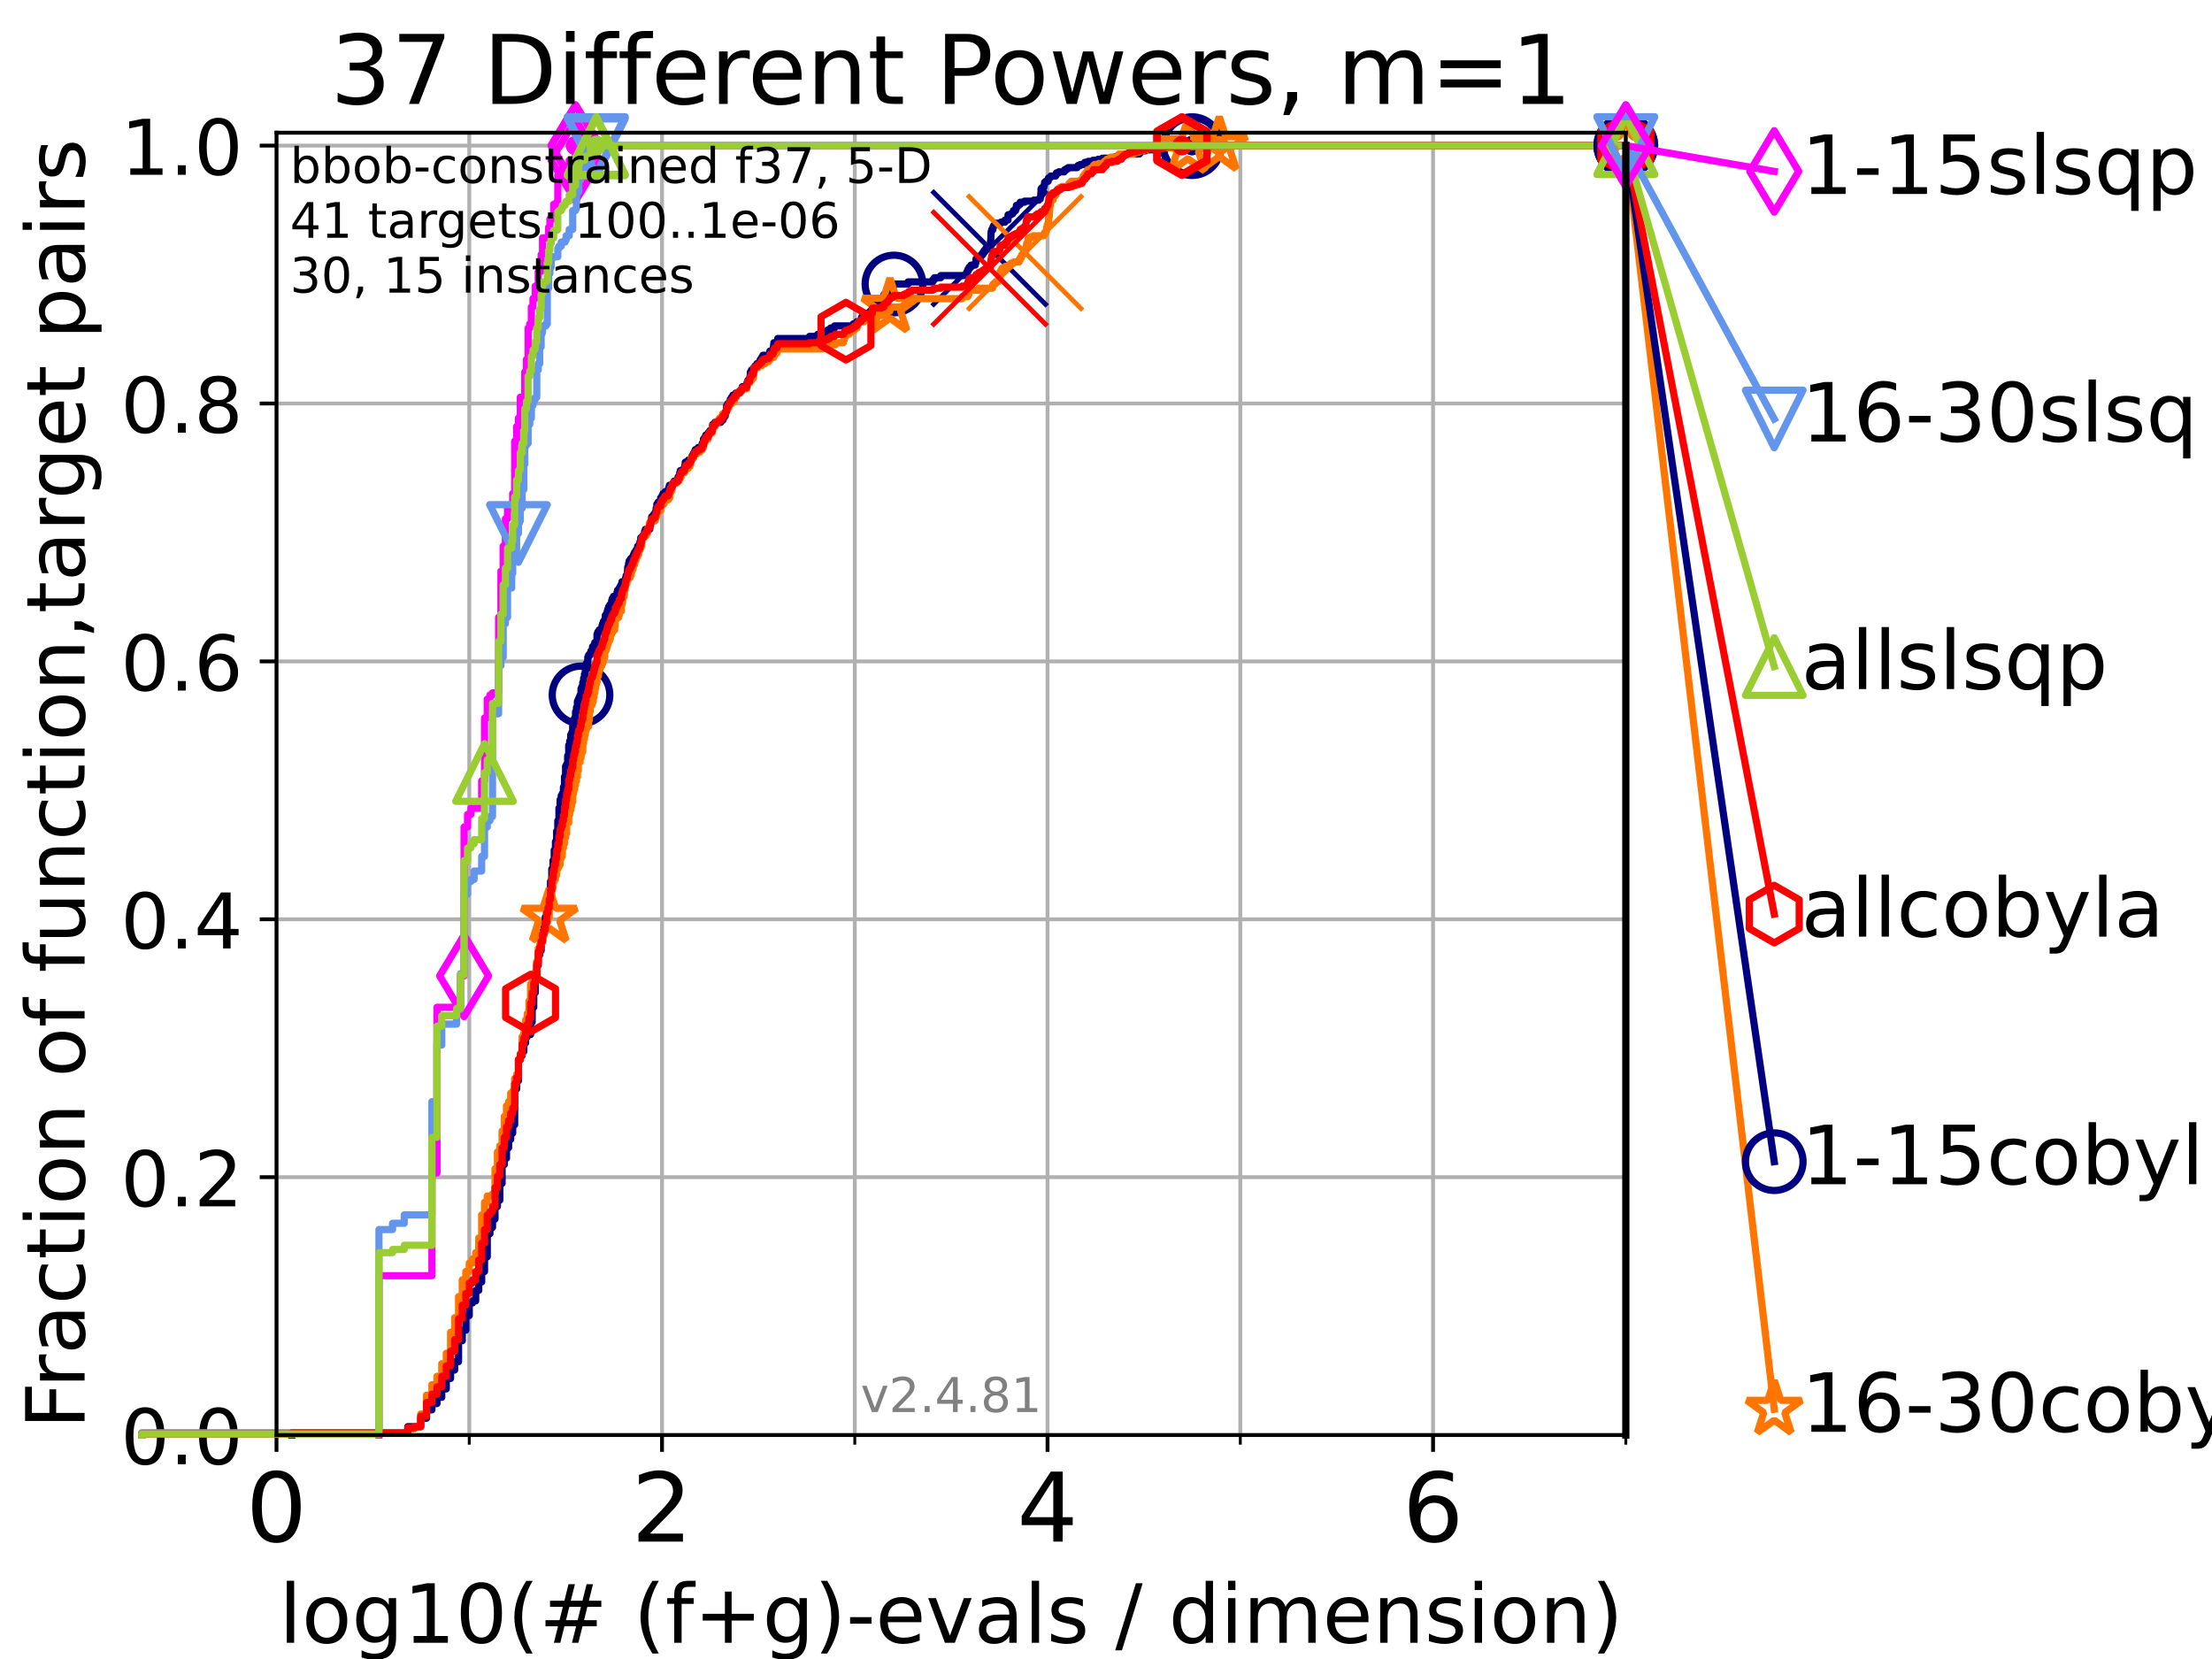 <?xml version="1.0" encoding="utf-8" standalone="no"?>
<!DOCTYPE svg PUBLIC "-//W3C//DTD SVG 1.1//EN"
  "http://www.w3.org/Graphics/SVG/1.1/DTD/svg11.dtd">
<!-- Created with matplotlib (https://matplotlib.org/) -->
<svg height="345.6pt" version="1.1" viewBox="0 0 460.8 345.6" width="460.8pt" xmlns="http://www.w3.org/2000/svg" xmlns:xlink="http://www.w3.org/1999/xlink">
 <defs>
  <style type="text/css">*{stroke-linecap:butt;stroke-linejoin:round;}</style>
 </defs>
 <g id="figure_1">
  <g id="patch_1">
   <path d="M 0 345.6 
L 460.8 345.6 
L 460.8 0 
L 0 0 
z
" style="fill:#ffffff;"/>
  </g>
  <g id="axes_1">
   <g id="patch_2">
    <path d="M 57.6 298.944 
L 338.688 298.944 
L 338.688 27.648 
L 57.6 27.648 
z
" style="fill:#ffffff;"/>
   </g>
   <g id="matplotlib.axis_1">
    <g id="xtick_1">
     <g id="line2d_1">
      <path clip-path="url(#p9bed1f8bac)" d="M 57.6 298.944 
L 57.6 27.648 
" style="fill:none;stroke:#b0b0b0;stroke-linecap:square;stroke-width:0.8;"/>
     </g>
     <g id="line2d_2">
      <defs>
       <path d="M 0 0 
L 0 3.5 
" id="mb8bfb3869a" style="stroke:#000000;stroke-width:0.8;"/>
      </defs>
      <g>
       <use style="stroke:#000000;stroke-width:0.8;" x="57.6" xlink:href="#mb8bfb3869a" y="298.944"/>
      </g>
     </g>
     <g id="text_1">
      <!-- 0 -->
      <g transform="translate(51.237 321.141)scale(0.2 -0.2)">
       <defs>
        <path d="M 31.781 66.406 
Q 24.172 66.406 20.328 58.906 
Q 16.5 51.422 16.5 36.375 
Q 16.5 21.391 20.328 13.891 
Q 24.172 6.391 31.781 6.391 
Q 39.453 6.391 43.281 13.891 
Q 47.125 21.391 47.125 36.375 
Q 47.125 51.422 43.281 58.906 
Q 39.453 66.406 31.781 66.406 
z
M 31.781 74.219 
Q 44.047 74.219 50.516 64.516 
Q 56.984 54.828 56.984 36.375 
Q 56.984 17.969 50.516 8.266 
Q 44.047 -1.422 31.781 -1.422 
Q 19.531 -1.422 13.062 8.266 
Q 6.594 17.969 6.594 36.375 
Q 6.594 54.828 13.062 64.516 
Q 19.531 74.219 31.781 74.219 
z
" id="DejaVuSans-48"/>
       </defs>
       <use xlink:href="#DejaVuSans-48"/>
      </g>
     </g>
    </g>
    <g id="xtick_2">
     <g id="line2d_3">
      <path clip-path="url(#p9bed1f8bac)" d="M 137.911 298.944 
L 137.911 27.648 
" style="fill:none;stroke:#b0b0b0;stroke-linecap:square;stroke-width:0.8;"/>
     </g>
     <g id="line2d_4">
      <g>
       <use style="stroke:#000000;stroke-width:0.8;" x="137.911" xlink:href="#mb8bfb3869a" y="298.944"/>
      </g>
     </g>
     <g id="text_2">
      <!-- 2 -->
      <g transform="translate(131.548 321.141)scale(0.2 -0.2)">
       <defs>
        <path d="M 19.188 8.297 
L 53.609 8.297 
L 53.609 0 
L 7.328 0 
L 7.328 8.297 
Q 12.938 14.109 22.625 23.891 
Q 32.328 33.688 34.812 36.531 
Q 39.547 41.844 41.422 45.531 
Q 43.312 49.219 43.312 52.781 
Q 43.312 58.594 39.234 62.25 
Q 35.156 65.922 28.609 65.922 
Q 23.969 65.922 18.812 64.312 
Q 13.672 62.703 7.812 59.422 
L 7.812 69.391 
Q 13.766 71.781 18.938 73 
Q 24.125 74.219 28.422 74.219 
Q 39.75 74.219 46.484 68.547 
Q 53.219 62.891 53.219 53.422 
Q 53.219 48.922 51.531 44.891 
Q 49.859 40.875 45.406 35.406 
Q 44.188 33.984 37.641 27.219 
Q 31.109 20.453 19.188 8.297 
z
" id="DejaVuSans-50"/>
       </defs>
       <use xlink:href="#DejaVuSans-50"/>
      </g>
     </g>
    </g>
    <g id="xtick_3">
     <g id="line2d_5">
      <path clip-path="url(#p9bed1f8bac)" d="M 218.222 298.944 
L 218.222 27.648 
" style="fill:none;stroke:#b0b0b0;stroke-linecap:square;stroke-width:0.8;"/>
     </g>
     <g id="line2d_6">
      <g>
       <use style="stroke:#000000;stroke-width:0.8;" x="218.222" xlink:href="#mb8bfb3869a" y="298.944"/>
      </g>
     </g>
     <g id="text_3">
      <!-- 4 -->
      <g transform="translate(211.859 321.141)scale(0.2 -0.2)">
       <defs>
        <path d="M 37.797 64.312 
L 12.891 25.391 
L 37.797 25.391 
z
M 35.203 72.906 
L 47.609 72.906 
L 47.609 25.391 
L 58.016 25.391 
L 58.016 17.188 
L 47.609 17.188 
L 47.609 0 
L 37.797 0 
L 37.797 17.188 
L 4.891 17.188 
L 4.891 26.703 
z
" id="DejaVuSans-52"/>
       </defs>
       <use xlink:href="#DejaVuSans-52"/>
      </g>
     </g>
    </g>
    <g id="xtick_4">
     <g id="line2d_7">
      <path clip-path="url(#p9bed1f8bac)" d="M 298.533 298.944 
L 298.533 27.648 
" style="fill:none;stroke:#b0b0b0;stroke-linecap:square;stroke-width:0.8;"/>
     </g>
     <g id="line2d_8">
      <g>
       <use style="stroke:#000000;stroke-width:0.8;" x="298.533" xlink:href="#mb8bfb3869a" y="298.944"/>
      </g>
     </g>
     <g id="text_4">
      <!-- 6 -->
      <g transform="translate(292.17 321.141)scale(0.2 -0.2)">
       <defs>
        <path d="M 33.016 40.375 
Q 26.375 40.375 22.484 35.828 
Q 18.609 31.297 18.609 23.391 
Q 18.609 15.531 22.484 10.953 
Q 26.375 6.391 33.016 6.391 
Q 39.656 6.391 43.531 10.953 
Q 47.406 15.531 47.406 23.391 
Q 47.406 31.297 43.531 35.828 
Q 39.656 40.375 33.016 40.375 
z
M 52.594 71.297 
L 52.594 62.312 
Q 48.875 64.062 45.094 64.984 
Q 41.312 65.922 37.594 65.922 
Q 27.828 65.922 22.672 59.328 
Q 17.531 52.734 16.797 39.406 
Q 19.672 43.656 24.016 45.922 
Q 28.375 48.188 33.594 48.188 
Q 44.578 48.188 50.953 41.516 
Q 57.328 34.859 57.328 23.391 
Q 57.328 12.156 50.688 5.359 
Q 44.047 -1.422 33.016 -1.422 
Q 20.359 -1.422 13.672 8.266 
Q 6.984 17.969 6.984 36.375 
Q 6.984 53.656 15.188 63.938 
Q 23.391 74.219 37.203 74.219 
Q 40.922 74.219 44.703 73.484 
Q 48.484 72.75 52.594 71.297 
z
" id="DejaVuSans-54"/>
       </defs>
       <use xlink:href="#DejaVuSans-54"/>
      </g>
     </g>
    </g>
    <g id="xtick_5">
     <g id="line2d_9">
      <path clip-path="url(#p9bed1f8bac)" d="M 97.755 298.944 
L 97.755 27.648 
" style="fill:none;stroke:#b0b0b0;stroke-linecap:square;stroke-width:0.8;"/>
     </g>
     <g id="line2d_10">
      <defs>
       <path d="M 0 0 
L 0 2 
" id="m6cfc23eb0d" style="stroke:#000000;stroke-width:0.6;"/>
      </defs>
      <g>
       <use style="stroke:#000000;stroke-width:0.6;" x="97.755" xlink:href="#m6cfc23eb0d" y="298.944"/>
      </g>
     </g>
    </g>
    <g id="xtick_6">
     <g id="line2d_11">
      <path clip-path="url(#p9bed1f8bac)" d="M 178.066 298.944 
L 178.066 27.648 
" style="fill:none;stroke:#b0b0b0;stroke-linecap:square;stroke-width:0.8;"/>
     </g>
     <g id="line2d_12">
      <g>
       <use style="stroke:#000000;stroke-width:0.6;" x="178.066" xlink:href="#m6cfc23eb0d" y="298.944"/>
      </g>
     </g>
    </g>
    <g id="xtick_7">
     <g id="line2d_13">
      <path clip-path="url(#p9bed1f8bac)" d="M 258.377 298.944 
L 258.377 27.648 
" style="fill:none;stroke:#b0b0b0;stroke-linecap:square;stroke-width:0.8;"/>
     </g>
     <g id="line2d_14">
      <g>
       <use style="stroke:#000000;stroke-width:0.6;" x="258.377" xlink:href="#m6cfc23eb0d" y="298.944"/>
      </g>
     </g>
    </g>
    <g id="xtick_8">
     <g id="line2d_15">
      <path clip-path="url(#p9bed1f8bac)" d="M 338.688 298.944 
L 338.688 27.648 
" style="fill:none;stroke:#b0b0b0;stroke-linecap:square;stroke-width:0.8;"/>
     </g>
     <g id="line2d_16">
      <g>
       <use style="stroke:#000000;stroke-width:0.6;" x="338.688" xlink:href="#m6cfc23eb0d" y="298.944"/>
      </g>
     </g>
    </g>
    <g id="text_5">
     <!-- log10(# (f+g)-evals / dimension) -->
     <g transform="translate(58.145 342.218)scale(0.17 -0.17)">
      <defs>
       <path d="M 9.422 75.984 
L 18.406 75.984 
L 18.406 0 
L 9.422 0 
z
" id="DejaVuSans-108"/>
       <path d="M 30.609 48.391 
Q 23.391 48.391 19.188 42.75 
Q 14.984 37.109 14.984 27.297 
Q 14.984 17.484 19.156 11.844 
Q 23.344 6.203 30.609 6.203 
Q 37.797 6.203 41.984 11.859 
Q 46.188 17.531 46.188 27.297 
Q 46.188 37.016 41.984 42.703 
Q 37.797 48.391 30.609 48.391 
z
M 30.609 56 
Q 42.328 56 49.016 48.375 
Q 55.719 40.766 55.719 27.297 
Q 55.719 13.875 49.016 6.219 
Q 42.328 -1.422 30.609 -1.422 
Q 18.844 -1.422 12.172 6.219 
Q 5.516 13.875 5.516 27.297 
Q 5.516 40.766 12.172 48.375 
Q 18.844 56 30.609 56 
z
" id="DejaVuSans-111"/>
       <path d="M 45.406 27.984 
Q 45.406 37.75 41.375 43.109 
Q 37.359 48.484 30.078 48.484 
Q 22.859 48.484 18.828 43.109 
Q 14.797 37.75 14.797 27.984 
Q 14.797 18.266 18.828 12.891 
Q 22.859 7.516 30.078 7.516 
Q 37.359 7.516 41.375 12.891 
Q 45.406 18.266 45.406 27.984 
z
M 54.391 6.781 
Q 54.391 -7.172 48.188 -13.984 
Q 42 -20.797 29.203 -20.797 
Q 24.469 -20.797 20.266 -20.094 
Q 16.062 -19.391 12.109 -17.922 
L 12.109 -9.188 
Q 16.062 -11.328 19.922 -12.344 
Q 23.781 -13.375 27.781 -13.375 
Q 36.625 -13.375 41.016 -8.766 
Q 45.406 -4.156 45.406 5.172 
L 45.406 9.625 
Q 42.625 4.781 38.281 2.391 
Q 33.938 0 27.875 0 
Q 17.828 0 11.672 7.656 
Q 5.516 15.328 5.516 27.984 
Q 5.516 40.672 11.672 48.328 
Q 17.828 56 27.875 56 
Q 33.938 56 38.281 53.609 
Q 42.625 51.219 45.406 46.391 
L 45.406 54.688 
L 54.391 54.688 
z
" id="DejaVuSans-103"/>
       <path d="M 12.406 8.297 
L 28.516 8.297 
L 28.516 63.922 
L 10.984 60.406 
L 10.984 69.391 
L 28.422 72.906 
L 38.281 72.906 
L 38.281 8.297 
L 54.391 8.297 
L 54.391 0 
L 12.406 0 
z
" id="DejaVuSans-49"/>
       <path d="M 31 75.875 
Q 24.469 64.656 21.281 53.656 
Q 18.109 42.672 18.109 31.391 
Q 18.109 20.125 21.312 9.062 
Q 24.516 -2 31 -13.188 
L 23.188 -13.188 
Q 15.875 -1.703 12.234 9.375 
Q 8.594 20.453 8.594 31.391 
Q 8.594 42.281 12.203 53.312 
Q 15.828 64.359 23.188 75.875 
z
" id="DejaVuSans-40"/>
       <path d="M 51.125 44 
L 36.922 44 
L 32.812 27.688 
L 47.125 27.688 
z
M 43.797 71.781 
L 38.719 51.516 
L 52.984 51.516 
L 58.109 71.781 
L 65.922 71.781 
L 60.891 51.516 
L 76.125 51.516 
L 76.125 44 
L 58.984 44 
L 54.984 27.688 
L 70.516 27.688 
L 70.516 20.219 
L 53.078 20.219 
L 48 0 
L 40.188 0 
L 45.219 20.219 
L 30.906 20.219 
L 25.875 0 
L 18.016 0 
L 23.094 20.219 
L 7.719 20.219 
L 7.719 27.688 
L 24.906 27.688 
L 29 44 
L 13.281 44 
L 13.281 51.516 
L 30.906 51.516 
L 35.891 71.781 
z
" id="DejaVuSans-35"/>
       <path id="DejaVuSans-32"/>
       <path d="M 37.109 75.984 
L 37.109 68.5 
L 28.516 68.5 
Q 23.688 68.5 21.797 66.547 
Q 19.922 64.594 19.922 59.516 
L 19.922 54.688 
L 34.719 54.688 
L 34.719 47.703 
L 19.922 47.703 
L 19.922 0 
L 10.891 0 
L 10.891 47.703 
L 2.297 47.703 
L 2.297 54.688 
L 10.891 54.688 
L 10.891 58.5 
Q 10.891 67.625 15.141 71.797 
Q 19.391 75.984 28.609 75.984 
z
" id="DejaVuSans-102"/>
       <path d="M 46 62.703 
L 46 35.5 
L 73.188 35.5 
L 73.188 27.203 
L 46 27.203 
L 46 0 
L 37.797 0 
L 37.797 27.203 
L 10.594 27.203 
L 10.594 35.5 
L 37.797 35.5 
L 37.797 62.703 
z
" id="DejaVuSans-43"/>
       <path d="M 8.016 75.875 
L 15.828 75.875 
Q 23.141 64.359 26.781 53.312 
Q 30.422 42.281 30.422 31.391 
Q 30.422 20.453 26.781 9.375 
Q 23.141 -1.703 15.828 -13.188 
L 8.016 -13.188 
Q 14.5 -2 17.703 9.062 
Q 20.906 20.125 20.906 31.391 
Q 20.906 42.672 17.703 53.656 
Q 14.5 64.656 8.016 75.875 
z
" id="DejaVuSans-41"/>
       <path d="M 4.891 31.391 
L 31.203 31.391 
L 31.203 23.391 
L 4.891 23.391 
z
" id="DejaVuSans-45"/>
       <path d="M 56.203 29.594 
L 56.203 25.203 
L 14.891 25.203 
Q 15.484 15.922 20.484 11.062 
Q 25.484 6.203 34.422 6.203 
Q 39.594 6.203 44.453 7.469 
Q 49.312 8.734 54.109 11.281 
L 54.109 2.781 
Q 49.266 0.734 44.188 -0.344 
Q 39.109 -1.422 33.891 -1.422 
Q 20.797 -1.422 13.156 6.188 
Q 5.516 13.812 5.516 26.812 
Q 5.516 40.234 12.766 48.109 
Q 20.016 56 32.328 56 
Q 43.359 56 49.781 48.891 
Q 56.203 41.797 56.203 29.594 
z
M 47.219 32.234 
Q 47.125 39.594 43.094 43.984 
Q 39.062 48.391 32.422 48.391 
Q 24.906 48.391 20.391 44.141 
Q 15.875 39.891 15.188 32.172 
z
" id="DejaVuSans-101"/>
       <path d="M 2.984 54.688 
L 12.5 54.688 
L 29.594 8.797 
L 46.688 54.688 
L 56.203 54.688 
L 35.688 0 
L 23.484 0 
z
" id="DejaVuSans-118"/>
       <path d="M 34.281 27.484 
Q 23.391 27.484 19.188 25 
Q 14.984 22.516 14.984 16.5 
Q 14.984 11.719 18.141 8.906 
Q 21.297 6.109 26.703 6.109 
Q 34.188 6.109 38.703 11.406 
Q 43.219 16.703 43.219 25.484 
L 43.219 27.484 
z
M 52.203 31.203 
L 52.203 0 
L 43.219 0 
L 43.219 8.297 
Q 40.141 3.328 35.547 0.953 
Q 30.953 -1.422 24.312 -1.422 
Q 15.922 -1.422 10.953 3.297 
Q 6 8.016 6 15.922 
Q 6 25.141 12.172 29.828 
Q 18.359 34.516 30.609 34.516 
L 43.219 34.516 
L 43.219 35.406 
Q 43.219 41.609 39.141 45 
Q 35.062 48.391 27.688 48.391 
Q 23 48.391 18.547 47.266 
Q 14.109 46.141 10.016 43.891 
L 10.016 52.203 
Q 14.938 54.109 19.578 55.047 
Q 24.219 56 28.609 56 
Q 40.484 56 46.344 49.844 
Q 52.203 43.703 52.203 31.203 
z
" id="DejaVuSans-97"/>
       <path d="M 44.281 53.078 
L 44.281 44.578 
Q 40.484 46.531 36.375 47.5 
Q 32.281 48.484 27.875 48.484 
Q 21.188 48.484 17.844 46.438 
Q 14.5 44.391 14.5 40.281 
Q 14.5 37.156 16.891 35.375 
Q 19.281 33.594 26.516 31.984 
L 29.594 31.297 
Q 39.156 29.25 43.188 25.516 
Q 47.219 21.781 47.219 15.094 
Q 47.219 7.469 41.188 3.016 
Q 35.156 -1.422 24.609 -1.422 
Q 20.219 -1.422 15.453 -0.562 
Q 10.688 0.297 5.422 2 
L 5.422 11.281 
Q 10.406 8.688 15.234 7.391 
Q 20.062 6.109 24.812 6.109 
Q 31.156 6.109 34.562 8.281 
Q 37.984 10.453 37.984 14.406 
Q 37.984 18.062 35.516 20.016 
Q 33.062 21.969 24.703 23.781 
L 21.578 24.516 
Q 13.234 26.266 9.516 29.906 
Q 5.812 33.547 5.812 39.891 
Q 5.812 47.609 11.281 51.797 
Q 16.75 56 26.812 56 
Q 31.781 56 36.172 55.266 
Q 40.578 54.547 44.281 53.078 
z
" id="DejaVuSans-115"/>
       <path d="M 25.391 72.906 
L 33.688 72.906 
L 8.297 -9.281 
L 0 -9.281 
z
" id="DejaVuSans-47"/>
       <path d="M 45.406 46.391 
L 45.406 75.984 
L 54.391 75.984 
L 54.391 0 
L 45.406 0 
L 45.406 8.203 
Q 42.578 3.328 38.25 0.953 
Q 33.938 -1.422 27.875 -1.422 
Q 17.969 -1.422 11.734 6.484 
Q 5.516 14.406 5.516 27.297 
Q 5.516 40.188 11.734 48.094 
Q 17.969 56 27.875 56 
Q 33.938 56 38.25 53.625 
Q 42.578 51.266 45.406 46.391 
z
M 14.797 27.297 
Q 14.797 17.391 18.875 11.75 
Q 22.953 6.109 30.078 6.109 
Q 37.203 6.109 41.297 11.75 
Q 45.406 17.391 45.406 27.297 
Q 45.406 37.203 41.297 42.844 
Q 37.203 48.484 30.078 48.484 
Q 22.953 48.484 18.875 42.844 
Q 14.797 37.203 14.797 27.297 
z
" id="DejaVuSans-100"/>
       <path d="M 9.422 54.688 
L 18.406 54.688 
L 18.406 0 
L 9.422 0 
z
M 9.422 75.984 
L 18.406 75.984 
L 18.406 64.594 
L 9.422 64.594 
z
" id="DejaVuSans-105"/>
       <path d="M 52 44.188 
Q 55.375 50.25 60.062 53.125 
Q 64.75 56 71.094 56 
Q 79.641 56 84.281 50.016 
Q 88.922 44.047 88.922 33.016 
L 88.922 0 
L 79.891 0 
L 79.891 32.719 
Q 79.891 40.578 77.094 44.375 
Q 74.312 48.188 68.609 48.188 
Q 61.625 48.188 57.562 43.547 
Q 53.516 38.922 53.516 30.906 
L 53.516 0 
L 44.484 0 
L 44.484 32.719 
Q 44.484 40.625 41.703 44.406 
Q 38.922 48.188 33.109 48.188 
Q 26.219 48.188 22.156 43.531 
Q 18.109 38.875 18.109 30.906 
L 18.109 0 
L 9.078 0 
L 9.078 54.688 
L 18.109 54.688 
L 18.109 46.188 
Q 21.188 51.219 25.484 53.609 
Q 29.781 56 35.688 56 
Q 41.656 56 45.828 52.969 
Q 50 49.953 52 44.188 
z
" id="DejaVuSans-109"/>
       <path d="M 54.891 33.016 
L 54.891 0 
L 45.906 0 
L 45.906 32.719 
Q 45.906 40.484 42.875 44.328 
Q 39.844 48.188 33.797 48.188 
Q 26.516 48.188 22.312 43.547 
Q 18.109 38.922 18.109 30.906 
L 18.109 0 
L 9.078 0 
L 9.078 54.688 
L 18.109 54.688 
L 18.109 46.188 
Q 21.344 51.125 25.703 53.562 
Q 30.078 56 35.797 56 
Q 45.219 56 50.047 50.172 
Q 54.891 44.344 54.891 33.016 
z
" id="DejaVuSans-110"/>
      </defs>
      <use xlink:href="#DejaVuSans-108"/>
      <use x="27.783" xlink:href="#DejaVuSans-111"/>
      <use x="88.965" xlink:href="#DejaVuSans-103"/>
      <use x="152.441" xlink:href="#DejaVuSans-49"/>
      <use x="216.064" xlink:href="#DejaVuSans-48"/>
      <use x="279.688" xlink:href="#DejaVuSans-40"/>
      <use x="318.701" xlink:href="#DejaVuSans-35"/>
      <use x="402.49" xlink:href="#DejaVuSans-32"/>
      <use x="434.277" xlink:href="#DejaVuSans-40"/>
      <use x="473.291" xlink:href="#DejaVuSans-102"/>
      <use x="508.496" xlink:href="#DejaVuSans-43"/>
      <use x="592.285" xlink:href="#DejaVuSans-103"/>
      <use x="655.762" xlink:href="#DejaVuSans-41"/>
      <use x="694.775" xlink:href="#DejaVuSans-45"/>
      <use x="730.859" xlink:href="#DejaVuSans-101"/>
      <use x="792.383" xlink:href="#DejaVuSans-118"/>
      <use x="851.562" xlink:href="#DejaVuSans-97"/>
      <use x="912.842" xlink:href="#DejaVuSans-108"/>
      <use x="940.625" xlink:href="#DejaVuSans-115"/>
      <use x="992.725" xlink:href="#DejaVuSans-32"/>
      <use x="1024.512" xlink:href="#DejaVuSans-47"/>
      <use x="1058.203" xlink:href="#DejaVuSans-32"/>
      <use x="1089.99" xlink:href="#DejaVuSans-100"/>
      <use x="1153.467" xlink:href="#DejaVuSans-105"/>
      <use x="1181.25" xlink:href="#DejaVuSans-109"/>
      <use x="1278.662" xlink:href="#DejaVuSans-101"/>
      <use x="1340.186" xlink:href="#DejaVuSans-110"/>
      <use x="1403.564" xlink:href="#DejaVuSans-115"/>
      <use x="1455.664" xlink:href="#DejaVuSans-105"/>
      <use x="1483.447" xlink:href="#DejaVuSans-111"/>
      <use x="1544.629" xlink:href="#DejaVuSans-110"/>
      <use x="1608.008" xlink:href="#DejaVuSans-41"/>
     </g>
    </g>
   </g>
   <g id="matplotlib.axis_2">
    <g id="ytick_1">
     <g id="line2d_17">
      <path clip-path="url(#p9bed1f8bac)" d="M 57.6 298.944 
L 338.688 298.944 
" style="fill:none;stroke:#b0b0b0;stroke-linecap:square;stroke-width:0.8;"/>
     </g>
     <g id="line2d_18">
      <defs>
       <path d="M 0 0 
L -3.5 0 
" id="m9f24566fe9" style="stroke:#000000;stroke-width:0.8;"/>
      </defs>
      <g>
       <use style="stroke:#000000;stroke-width:0.8;" x="57.6" xlink:href="#m9f24566fe9" y="298.944"/>
      </g>
     </g>
     <g id="text_6">
      <!-- 0.0 -->
      <g transform="translate(25.155 305.023)scale(0.16 -0.16)">
       <defs>
        <path d="M 10.688 12.406 
L 21 12.406 
L 21 0 
L 10.688 0 
z
" id="DejaVuSans-46"/>
       </defs>
       <use xlink:href="#DejaVuSans-48"/>
       <use x="63.623" xlink:href="#DejaVuSans-46"/>
       <use x="95.41" xlink:href="#DejaVuSans-48"/>
      </g>
     </g>
    </g>
    <g id="ytick_2">
     <g id="line2d_19">
      <path clip-path="url(#p9bed1f8bac)" d="M 57.6 245.222 
L 338.688 245.222 
" style="fill:none;stroke:#b0b0b0;stroke-linecap:square;stroke-width:0.8;"/>
     </g>
     <g id="line2d_20">
      <g>
       <use style="stroke:#000000;stroke-width:0.8;" x="57.6" xlink:href="#m9f24566fe9" y="245.222"/>
      </g>
     </g>
     <g id="text_7">
      <!-- 0.2 -->
      <g transform="translate(25.155 251.301)scale(0.16 -0.16)">
       <use xlink:href="#DejaVuSans-48"/>
       <use x="63.623" xlink:href="#DejaVuSans-46"/>
       <use x="95.41" xlink:href="#DejaVuSans-50"/>
      </g>
     </g>
    </g>
    <g id="ytick_3">
     <g id="line2d_21">
      <path clip-path="url(#p9bed1f8bac)" d="M 57.6 191.5 
L 338.688 191.5 
" style="fill:none;stroke:#b0b0b0;stroke-linecap:square;stroke-width:0.8;"/>
     </g>
     <g id="line2d_22">
      <g>
       <use style="stroke:#000000;stroke-width:0.8;" x="57.6" xlink:href="#m9f24566fe9" y="191.5"/>
      </g>
     </g>
     <g id="text_8">
      <!-- 0.4 -->
      <g transform="translate(25.155 197.579)scale(0.16 -0.16)">
       <use xlink:href="#DejaVuSans-48"/>
       <use x="63.623" xlink:href="#DejaVuSans-46"/>
       <use x="95.41" xlink:href="#DejaVuSans-52"/>
      </g>
     </g>
    </g>
    <g id="ytick_4">
     <g id="line2d_23">
      <path clip-path="url(#p9bed1f8bac)" d="M 57.6 137.778 
L 338.688 137.778 
" style="fill:none;stroke:#b0b0b0;stroke-linecap:square;stroke-width:0.8;"/>
     </g>
     <g id="line2d_24">
      <g>
       <use style="stroke:#000000;stroke-width:0.8;" x="57.6" xlink:href="#m9f24566fe9" y="137.778"/>
      </g>
     </g>
     <g id="text_9">
      <!-- 0.6 -->
      <g transform="translate(25.155 143.857)scale(0.16 -0.16)">
       <use xlink:href="#DejaVuSans-48"/>
       <use x="63.623" xlink:href="#DejaVuSans-46"/>
       <use x="95.41" xlink:href="#DejaVuSans-54"/>
      </g>
     </g>
    </g>
    <g id="ytick_5">
     <g id="line2d_25">
      <path clip-path="url(#p9bed1f8bac)" d="M 57.6 84.056 
L 338.688 84.056 
" style="fill:none;stroke:#b0b0b0;stroke-linecap:square;stroke-width:0.8;"/>
     </g>
     <g id="line2d_26">
      <g>
       <use style="stroke:#000000;stroke-width:0.8;" x="57.6" xlink:href="#m9f24566fe9" y="84.056"/>
      </g>
     </g>
     <g id="text_10">
      <!-- 0.8 -->
      <g transform="translate(25.155 90.135)scale(0.16 -0.16)">
       <defs>
        <path d="M 31.781 34.625 
Q 24.75 34.625 20.719 30.859 
Q 16.703 27.094 16.703 20.516 
Q 16.703 13.922 20.719 10.156 
Q 24.75 6.391 31.781 6.391 
Q 38.812 6.391 42.859 10.172 
Q 46.922 13.969 46.922 20.516 
Q 46.922 27.094 42.891 30.859 
Q 38.875 34.625 31.781 34.625 
z
M 21.922 38.812 
Q 15.578 40.375 12.031 44.719 
Q 8.5 49.078 8.5 55.328 
Q 8.5 64.062 14.719 69.141 
Q 20.953 74.219 31.781 74.219 
Q 42.672 74.219 48.875 69.141 
Q 55.078 64.062 55.078 55.328 
Q 55.078 49.078 51.531 44.719 
Q 48 40.375 41.703 38.812 
Q 48.828 37.156 52.797 32.312 
Q 56.781 27.484 56.781 20.516 
Q 56.781 9.906 50.312 4.234 
Q 43.844 -1.422 31.781 -1.422 
Q 19.734 -1.422 13.25 4.234 
Q 6.781 9.906 6.781 20.516 
Q 6.781 27.484 10.781 32.312 
Q 14.797 37.156 21.922 38.812 
z
M 18.312 54.391 
Q 18.312 48.734 21.844 45.562 
Q 25.391 42.391 31.781 42.391 
Q 38.141 42.391 41.719 45.562 
Q 45.312 48.734 45.312 54.391 
Q 45.312 60.062 41.719 63.234 
Q 38.141 66.406 31.781 66.406 
Q 25.391 66.406 21.844 63.234 
Q 18.312 60.062 18.312 54.391 
z
" id="DejaVuSans-56"/>
       </defs>
       <use xlink:href="#DejaVuSans-48"/>
       <use x="63.623" xlink:href="#DejaVuSans-46"/>
       <use x="95.41" xlink:href="#DejaVuSans-56"/>
      </g>
     </g>
    </g>
    <g id="ytick_6">
     <g id="line2d_27">
      <path clip-path="url(#p9bed1f8bac)" d="M 57.6 30.334 
L 338.688 30.334 
" style="fill:none;stroke:#b0b0b0;stroke-linecap:square;stroke-width:0.8;"/>
     </g>
     <g id="line2d_28">
      <g>
       <use style="stroke:#000000;stroke-width:0.8;" x="57.6" xlink:href="#m9f24566fe9" y="30.334"/>
      </g>
     </g>
     <g id="text_11">
      <!-- 1.0 -->
      <g transform="translate(25.155 36.413)scale(0.16 -0.16)">
       <use xlink:href="#DejaVuSans-49"/>
       <use x="63.623" xlink:href="#DejaVuSans-46"/>
       <use x="95.41" xlink:href="#DejaVuSans-48"/>
      </g>
     </g>
    </g>
    <g id="text_12">
     <!-- Fraction of function,target pairs -->
     <g transform="translate(17.62 297.681)rotate(-90)scale(0.17 -0.17)">
      <defs>
       <path d="M 9.812 72.906 
L 51.703 72.906 
L 51.703 64.594 
L 19.672 64.594 
L 19.672 43.109 
L 48.578 43.109 
L 48.578 34.812 
L 19.672 34.812 
L 19.672 0 
L 9.812 0 
z
" id="DejaVuSans-70"/>
       <path d="M 41.109 46.297 
Q 39.594 47.172 37.812 47.578 
Q 36.031 48 33.891 48 
Q 26.266 48 22.188 43.047 
Q 18.109 38.094 18.109 28.812 
L 18.109 0 
L 9.078 0 
L 9.078 54.688 
L 18.109 54.688 
L 18.109 46.188 
Q 20.953 51.172 25.484 53.578 
Q 30.031 56 36.531 56 
Q 37.453 56 38.578 55.875 
Q 39.703 55.766 41.062 55.516 
z
" id="DejaVuSans-114"/>
       <path d="M 48.781 52.594 
L 48.781 44.188 
Q 44.969 46.297 41.141 47.344 
Q 37.312 48.391 33.406 48.391 
Q 24.656 48.391 19.812 42.844 
Q 14.984 37.312 14.984 27.297 
Q 14.984 17.281 19.812 11.734 
Q 24.656 6.203 33.406 6.203 
Q 37.312 6.203 41.141 7.25 
Q 44.969 8.297 48.781 10.406 
L 48.781 2.094 
Q 45.016 0.344 40.984 -0.531 
Q 36.969 -1.422 32.422 -1.422 
Q 20.062 -1.422 12.781 6.344 
Q 5.516 14.109 5.516 27.297 
Q 5.516 40.672 12.859 48.328 
Q 20.219 56 33.016 56 
Q 37.156 56 41.109 55.141 
Q 45.062 54.297 48.781 52.594 
z
" id="DejaVuSans-99"/>
       <path d="M 18.312 70.219 
L 18.312 54.688 
L 36.812 54.688 
L 36.812 47.703 
L 18.312 47.703 
L 18.312 18.016 
Q 18.312 11.328 20.141 9.422 
Q 21.969 7.516 27.594 7.516 
L 36.812 7.516 
L 36.812 0 
L 27.594 0 
Q 17.188 0 13.234 3.875 
Q 9.281 7.766 9.281 18.016 
L 9.281 47.703 
L 2.688 47.703 
L 2.688 54.688 
L 9.281 54.688 
L 9.281 70.219 
z
" id="DejaVuSans-116"/>
       <path d="M 8.5 21.578 
L 8.5 54.688 
L 17.484 54.688 
L 17.484 21.922 
Q 17.484 14.156 20.5 10.266 
Q 23.531 6.391 29.594 6.391 
Q 36.859 6.391 41.078 11.031 
Q 45.312 15.672 45.312 23.688 
L 45.312 54.688 
L 54.297 54.688 
L 54.297 0 
L 45.312 0 
L 45.312 8.406 
Q 42.047 3.422 37.719 1 
Q 33.406 -1.422 27.688 -1.422 
Q 18.266 -1.422 13.375 4.438 
Q 8.5 10.297 8.5 21.578 
z
M 31.109 56 
z
" id="DejaVuSans-117"/>
       <path d="M 11.719 12.406 
L 22.016 12.406 
L 22.016 4 
L 14.016 -11.625 
L 7.719 -11.625 
L 11.719 4 
z
" id="DejaVuSans-44"/>
       <path d="M 18.109 8.203 
L 18.109 -20.797 
L 9.078 -20.797 
L 9.078 54.688 
L 18.109 54.688 
L 18.109 46.391 
Q 20.953 51.266 25.266 53.625 
Q 29.594 56 35.594 56 
Q 45.562 56 51.781 48.094 
Q 58.016 40.188 58.016 27.297 
Q 58.016 14.406 51.781 6.484 
Q 45.562 -1.422 35.594 -1.422 
Q 29.594 -1.422 25.266 0.953 
Q 20.953 3.328 18.109 8.203 
z
M 48.688 27.297 
Q 48.688 37.203 44.609 42.844 
Q 40.531 48.484 33.406 48.484 
Q 26.266 48.484 22.188 42.844 
Q 18.109 37.203 18.109 27.297 
Q 18.109 17.391 22.188 11.75 
Q 26.266 6.109 33.406 6.109 
Q 40.531 6.109 44.609 11.75 
Q 48.688 17.391 48.688 27.297 
z
" id="DejaVuSans-112"/>
      </defs>
      <use xlink:href="#DejaVuSans-70"/>
      <use x="50.27" xlink:href="#DejaVuSans-114"/>
      <use x="91.383" xlink:href="#DejaVuSans-97"/>
      <use x="152.662" xlink:href="#DejaVuSans-99"/>
      <use x="207.643" xlink:href="#DejaVuSans-116"/>
      <use x="246.852" xlink:href="#DejaVuSans-105"/>
      <use x="274.635" xlink:href="#DejaVuSans-111"/>
      <use x="335.816" xlink:href="#DejaVuSans-110"/>
      <use x="399.195" xlink:href="#DejaVuSans-32"/>
      <use x="430.982" xlink:href="#DejaVuSans-111"/>
      <use x="492.164" xlink:href="#DejaVuSans-102"/>
      <use x="527.369" xlink:href="#DejaVuSans-32"/>
      <use x="559.156" xlink:href="#DejaVuSans-102"/>
      <use x="594.361" xlink:href="#DejaVuSans-117"/>
      <use x="657.74" xlink:href="#DejaVuSans-110"/>
      <use x="721.119" xlink:href="#DejaVuSans-99"/>
      <use x="776.1" xlink:href="#DejaVuSans-116"/>
      <use x="815.309" xlink:href="#DejaVuSans-105"/>
      <use x="843.092" xlink:href="#DejaVuSans-111"/>
      <use x="904.273" xlink:href="#DejaVuSans-110"/>
      <use x="967.652" xlink:href="#DejaVuSans-44"/>
      <use x="999.439" xlink:href="#DejaVuSans-116"/>
      <use x="1038.648" xlink:href="#DejaVuSans-97"/>
      <use x="1099.928" xlink:href="#DejaVuSans-114"/>
      <use x="1139.291" xlink:href="#DejaVuSans-103"/>
      <use x="1202.768" xlink:href="#DejaVuSans-101"/>
      <use x="1264.291" xlink:href="#DejaVuSans-116"/>
      <use x="1303.5" xlink:href="#DejaVuSans-32"/>
      <use x="1335.287" xlink:href="#DejaVuSans-112"/>
      <use x="1398.764" xlink:href="#DejaVuSans-97"/>
      <use x="1460.043" xlink:href="#DejaVuSans-105"/>
      <use x="1487.826" xlink:href="#DejaVuSans-114"/>
      <use x="1528.939" xlink:href="#DejaVuSans-115"/>
     </g>
    </g>
   </g>
   <g id="line2d_29">
    <defs>
     <path d="M 0 1.5 
C 0.398 1.5 0.779 1.342 1.061 1.061 
C 1.342 0.779 1.5 0.398 1.5 0 
C 1.5 -0.398 1.342 -0.779 1.061 -1.061 
C 0.779 -1.342 0.398 -1.5 0 -1.5 
C -0.398 -1.5 -0.779 -1.342 -1.061 -1.061 
C -1.342 -0.779 -1.5 -0.398 -1.5 0 
C -1.5 0.398 -1.342 0.779 -1.061 1.061 
C -0.779 1.342 -0.398 1.5 0 1.5 
z
" id="ma6eba6d900" style="stroke:#000080;"/>
    </defs>
    <g>
     <use style="fill:#000080;stroke:#000080;" x="248.326" xlink:href="#ma6eba6d900" y="30.334"/>
     <use style="fill:#000080;stroke:#000080;" x="248.326" xlink:href="#ma6eba6d900" y="30.334"/>
    </g>
   </g>
   <g id="line2d_30">
    <path d="M 60.78 298.944 
L 60.78 298.507 
L 84.956 298.507 
L 84.956 297.197 
L 87.644 297.197 
L 87.644 295.45 
L 88.847 295.45 
L 88.847 293.703 
L 89.973 293.703 
L 89.973 292.393 
L 91.03 292.393 
L 91.03 291.082 
L 92.027 291.082 
L 92.027 289.335 
L 92.969 289.335 
L 92.969 287.151 
L 93.864 287.151 
L 93.864 285.404 
L 94.715 285.404 
L 94.715 283.657 
L 95.526 283.657 
L 95.526 279.29 
L 96.301 279.29 
L 96.301 277.106 
L 97.044 277.106 
L 97.044 274.048 
L 97.755 274.048 
L 97.755 271.428 
L 98.439 271.428 
L 98.439 270.991 
L 99.098 270.991 
L 99.098 268.807 
L 99.732 268.807 
L 99.732 267.06 
L 100.344 267.06 
L 100.344 264.876 
L 100.935 264.876 
L 100.935 261.819 
L 101.507 261.819 
L 101.507 257.015 
L 102.06 257.015 
L 102.06 255.704 
L 102.597 255.704 
L 102.597 253.957 
L 103.118 253.957 
L 103.118 251.337 
L 103.623 251.337 
L 103.623 250.026 
L 104.115 250.026 
L 104.115 246.532 
L 104.592 246.532 
L 104.592 242.601 
L 105.057 242.601 
L 105.057 241.291 
L 105.51 241.291 
L 105.51 239.107 
L 105.952 239.107 
L 105.952 237.36 
L 106.383 237.36 
L 106.383 236.05 
L 106.803 236.05 
L 106.803 234.303 
L 107.213 234.303 
L 107.213 226.878 
L 107.614 226.878 
L 107.614 225.131 
L 108.006 225.131 
L 108.006 220.763 
L 108.389 220.763 
L 108.389 219.89 
L 108.764 219.89 
L 108.764 219.016 
L 109.132 219.016 
L 109.132 217.269 
L 109.491 217.269 
L 109.491 215.959 
L 109.843 215.959 
L 109.843 215.522 
L 110.527 215.522 
L 110.527 212.901 
L 110.86 212.901 
L 110.86 209.844 
L 111.186 209.844 
L 111.186 206.787 
L 111.506 206.787 
L 111.506 204.166 
L 111.82 204.166 
L 111.82 201.109 
L 112.128 201.109 
L 112.128 198.925 
L 112.432 198.925 
L 112.432 198.052 
L 112.73 198.052 
L 112.73 195.868 
L 113.023 195.868 
L 113.023 194.121 
L 113.311 194.121 
L 113.311 193.247 
L 113.595 193.247 
L 113.595 191.063 
L 113.874 191.063 
L 113.874 188.443 
L 114.148 188.443 
L 114.148 187.132 
L 114.419 187.132 
L 114.419 185.822 
L 114.685 185.822 
L 114.685 183.638 
L 114.947 183.638 
L 114.947 181.018 
L 115.206 181.018 
L 115.206 179.271 
L 115.46 179.271 
L 115.46 177.087 
L 115.711 177.087 
L 115.711 175.34 
L 115.959 175.34 
L 115.959 173.156 
L 116.203 173.156 
L 116.203 170.972 
L 116.443 170.972 
L 116.443 168.352 
L 116.68 168.352 
L 116.68 166.604 
L 116.914 166.604 
L 116.914 165.731 
L 117.145 165.731 
L 117.145 165.294 
L 117.373 165.294 
L 117.373 163.984 
L 117.598 163.984 
L 117.598 161.8 
L 117.821 161.8 
L 117.821 159.616 
L 118.04 159.616 
L 118.04 159.179 
L 118.257 159.179 
L 118.257 157.432 
L 118.471 157.432 
L 118.471 155.249 
L 118.682 155.249 
L 118.682 154.375 
L 118.891 154.375 
L 118.891 153.065 
L 119.097 153.065 
L 119.097 152.628 
L 119.301 152.628 
L 119.301 151.318 
L 119.503 151.318 
L 119.503 150.007 
L 119.702 150.007 
L 119.702 149.571 
L 119.899 149.571 
L 119.899 148.26 
L 120.094 148.26 
L 120.094 147.387 
L 120.287 147.387 
L 120.287 146.077 
L 120.477 146.077 
L 120.477 145.64 
L 120.666 145.64 
L 120.666 145.203 
L 120.852 145.203 
L 120.852 144.766 
L 121.037 144.766 
L 121.037 143.456 
L 121.219 143.456 
L 121.219 143.019 
L 121.4 143.019 
L 121.4 142.146 
L 121.579 142.146 
L 121.579 141.272 
L 121.756 141.272 
L 121.756 140.399 
L 121.931 140.399 
L 121.931 139.525 
L 122.105 139.525 
L 122.105 138.215 
L 122.447 138.215 
L 122.447 136.905 
L 122.615 136.905 
L 122.615 136.468 
L 122.948 136.468 
L 122.948 136.031 
L 123.111 136.031 
L 123.111 135.594 
L 123.434 135.594 
L 123.434 134.721 
L 123.751 134.721 
L 123.751 134.284 
L 123.908 134.284 
L 123.908 133.847 
L 124.369 133.847 
L 124.369 132.1 
L 124.52 132.1 
L 124.52 131.663 
L 124.818 131.663 
L 124.818 131.227 
L 125.399 131.227 
L 125.399 130.353 
L 125.542 130.353 
L 125.542 129.916 
L 125.683 129.916 
L 125.683 129.48 
L 125.962 129.48 
L 125.962 129.043 
L 126.1 129.043 
L 126.1 128.169 
L 126.372 128.169 
L 126.372 127.732 
L 126.507 127.732 
L 126.507 127.296 
L 126.64 127.296 
L 126.64 126.859 
L 126.773 126.859 
L 126.773 126.422 
L 127.035 126.422 
L 127.035 125.985 
L 127.421 125.985 
L 127.421 125.112 
L 127.548 125.112 
L 127.548 124.675 
L 127.799 124.675 
L 127.799 124.238 
L 128.531 124.238 
L 128.531 123.365 
L 128.65 123.365 
L 128.65 122.928 
L 129.002 122.928 
L 129.002 122.491 
L 129.233 122.491 
L 129.233 122.055 
L 129.461 122.055 
L 129.461 121.618 
L 129.574 121.618 
L 129.574 121.181 
L 130.237 121.181 
L 130.345 120.307 
L 130.452 120.307 
L 130.452 119.871 
L 130.665 119.871 
L 130.77 118.124 
L 130.875 118.124 
L 130.979 117.25 
L 131.082 117.25 
L 131.082 116.813 
L 131.389 116.813 
L 131.389 116.377 
L 131.79 116.377 
L 131.79 115.94 
L 131.987 115.94 
L 131.987 115.503 
L 132.182 115.503 
L 132.182 115.066 
L 132.47 115.066 
L 132.47 114.63 
L 132.754 114.63 
L 132.847 113.756 
L 133.307 113.756 
L 133.307 112.883 
L 133.488 112.883 
L 133.488 112.009 
L 133.932 112.009 
L 133.932 111.572 
L 134.279 111.572 
L 134.279 110.699 
L 134.45 110.699 
L 134.45 110.262 
L 135.362 110.262 
L 135.442 109.388 
L 135.522 109.388 
L 135.602 108.515 
L 135.761 108.515 
L 135.761 107.641 
L 136.151 107.641 
L 136.151 107.205 
L 136.457 107.205 
L 136.457 106.768 
L 136.683 106.768 
L 136.683 105.894 
L 136.832 105.894 
L 136.832 105.021 
L 137.126 105.021 
L 137.126 104.584 
L 137.63 104.584 
L 137.63 103.71 
L 137.911 103.71 
L 137.911 103.274 
L 138.119 103.274 
L 138.119 102.837 
L 138.595 102.837 
L 138.595 102.4 
L 139.317 102.4 
L 139.317 101.527 
L 139.446 101.527 
L 139.446 101.09 
L 140.196 101.09 
L 140.196 100.653 
L 140.439 100.653 
L 140.439 100.216 
L 141.264 100.216 
L 141.264 99.343 
L 141.549 99.343 
L 141.606 98.469 
L 141.718 98.469 
L 141.718 98.033 
L 142.433 98.033 
L 142.433 97.596 
L 142.593 97.596 
L 142.7 96.722 
L 142.753 96.722 
L 142.753 96.285 
L 143.375 96.285 
L 143.375 95.849 
L 144.026 95.849 
L 144.026 95.412 
L 144.173 95.412 
L 144.173 94.975 
L 144.415 94.975 
L 144.415 94.538 
L 144.653 94.538 
L 144.653 94.102 
L 144.842 94.102 
L 144.842 93.665 
L 145.441 93.665 
L 145.441 93.228 
L 146.238 93.228 
L 146.281 92.355 
L 146.538 92.355 
L 146.538 91.481 
L 146.833 91.481 
L 146.833 91.044 
L 147.041 91.044 
L 147.041 90.608 
L 147.53 90.608 
L 147.53 90.171 
L 147.849 90.171 
L 147.849 89.734 
L 148.277 89.734 
L 148.277 89.297 
L 148.431 89.297 
L 148.469 88.424 
L 148.92 88.424 
L 148.92 87.987 
L 150.138 87.987 
L 150.138 87.55 
L 150.582 87.55 
L 150.582 87.113 
L 150.783 87.113 
L 150.783 86.677 
L 151.081 86.677 
L 151.113 85.803 
L 151.309 85.803 
L 151.373 84.493 
L 151.629 84.493 
L 151.629 84.056 
L 152.068 84.056 
L 152.13 83.183 
L 152.406 83.183 
L 152.406 82.746 
L 152.677 82.746 
L 152.677 82.309 
L 153.294 82.309 
L 153.294 81.872 
L 154.057 81.872 
L 154.057 81.435 
L 154.521 81.435 
L 154.628 80.562 
L 155.463 80.562 
L 155.463 80.125 
L 155.616 80.125 
L 155.616 79.688 
L 155.792 79.688 
L 155.792 79.252 
L 156.139 79.252 
L 156.236 78.378 
L 156.285 78.378 
L 156.309 77.505 
L 156.551 77.505 
L 156.551 77.068 
L 156.977 77.068 
L 156.977 76.631 
L 157.301 76.631 
L 157.301 76.194 
L 157.687 76.194 
L 157.687 75.758 
L 158.217 75.758 
L 158.217 75.321 
L 158.39 75.321 
L 158.39 74.884 
L 158.69 74.884 
L 158.69 74.447 
L 158.921 74.447 
L 158.921 74.011 
L 160.346 74.011 
L 160.385 73.137 
L 160.971 73.137 
L 160.971 72.7 
L 161.082 72.7 
L 161.156 71.827 
L 161.211 71.827 
L 161.211 71.39 
L 161.999 71.39 
L 162.017 70.516 
L 168.633 70.516 
L 168.633 70.08 
L 170.343 70.08 
L 170.343 69.643 
L 171.851 69.643 
L 171.851 69.206 
L 172.381 69.206 
L 172.381 68.769 
L 173.026 68.769 
L 173.026 68.333 
L 173.845 68.333 
L 173.845 67.896 
L 177.767 67.896 
L 177.767 67.459 
L 178.483 67.459 
L 178.483 67.022 
L 179.347 67.022 
L 179.45 66.149 
L 179.681 66.149 
L 179.681 65.712 
L 180.379 65.712 
L 180.379 65.275 
L 181.26 65.275 
L 181.26 64.838 
L 181.722 64.838 
L 181.727 62.655 
L 183.561 62.655 
L 183.561 62.218 
L 184.103 62.218 
L 184.152 61.344 
L 184.498 61.344 
L 184.498 60.908 
L 185.021 60.908 
L 185.123 60.034 
L 185.902 60.034 
L 185.902 59.597 
L 186.224 59.597 
L 186.224 59.161 
L 189.168 59.161 
L 189.168 58.724 
L 194.299 58.724 
L 194.299 58.287 
L 194.653 58.287 
L 194.653 57.85 
L 195.973 57.85 
L 195.973 57.413 
L 201.352 57.413 
L 201.457 56.54 
L 201.636 56.54 
L 201.636 56.103 
L 201.882 56.103 
L 201.882 55.666 
L 202.269 55.666 
L 202.269 55.23 
L 203.147 55.23 
L 203.147 54.793 
L 203.29 54.793 
L 203.322 53.919 
L 203.792 53.919 
L 203.792 53.483 
L 204.383 53.483 
L 204.383 53.046 
L 204.734 53.046 
L 204.734 52.609 
L 205.018 52.609 
L 205.018 52.172 
L 205.361 52.172 
L 205.361 51.736 
L 206.26 51.736 
L 206.359 50.207 
L 206.385 50.207 
L 206.473 48.241 
L 206.568 48.241 
L 206.597 47.805 
L 206.857 47.805 
L 206.889 47.15 
L 207.037 47.15 
L 207.037 46.931 
L 207.233 46.931 
L 207.233 46.713 
L 207.369 46.713 
L 207.369 46.494 
L 208.501 46.494 
L 208.501 46.276 
L 209.353 46.276 
L 209.353 45.839 
L 209.992 45.839 
L 209.992 44.747 
L 210.577 44.747 
L 210.577 44.529 
L 210.979 44.529 
L 210.979 44.311 
L 211.116 44.311 
L 211.116 43.874 
L 211.564 43.874 
L 211.564 43.437 
L 211.738 43.437 
L 211.738 42.782 
L 212.256 42.782 
L 212.256 42.563 
L 212.527 42.563 
L 212.527 42.127 
L 213.421 42.127 
L 213.421 41.908 
L 215.338 41.908 
L 215.338 41.69 
L 216.406 41.69 
L 216.406 41.472 
L 216.69 41.472 
L 216.69 41.035 
L 216.802 41.035 
L 216.882 39.288 
L 217.1 39.288 
L 217.1 39.069 
L 217.449 39.069 
L 217.545 38.414 
L 217.607 38.414 
L 217.607 37.977 
L 217.848 37.977 
L 217.848 37.759 
L 218.354 37.759 
L 218.396 37.104 
L 218.685 37.104 
L 218.685 36.886 
L 218.919 36.886 
L 218.919 36.667 
L 219.914 36.667 
L 219.914 36.449 
L 220.047 36.449 
L 220.076 36.012 
L 220.552 36.012 
L 220.552 35.794 
L 221.717 35.794 
L 221.782 35.357 
L 222.178 35.357 
L 222.178 35.139 
L 222.53 35.139 
L 222.53 34.92 
L 224.396 34.92 
L 224.396 34.702 
L 224.559 34.702 
L 224.559 34.483 
L 225.051 34.483 
L 225.051 34.265 
L 225.969 34.265 
L 225.969 33.828 
L 226.687 33.828 
L 226.687 33.61 
L 227.704 33.61 
L 227.704 33.391 
L 228.753 33.391 
L 228.753 33.173 
L 229.646 33.173 
L 229.646 32.955 
L 232 32.955 
L 232 32.736 
L 232.643 32.736 
L 232.643 32.518 
L 233.888 32.518 
L 233.907 32.081 
L 237.354 32.081 
L 237.354 31.863 
L 237.555 31.863 
L 237.555 31.644 
L 237.78 31.644 
L 237.78 31.426 
L 238.636 31.426 
L 238.636 31.208 
L 240.279 31.208 
L 240.279 30.989 
L 242.702 30.989 
L 242.702 30.771 
L 244.612 30.771 
L 244.612 30.552 
L 248.326 30.552 
L 248.326 30.334 
L 338.688 30.334 
L 338.688 30.334 
" style="fill:none;stroke:#000080;stroke-linecap:square;stroke-width:1.5;"/>
   </g>
   <g id="line2d_31">
    <defs>
     <path d="M 0 6 
C 1.591 6 3.117 5.368 4.243 4.243 
C 5.368 3.117 6 1.591 6 0 
C 6 -1.591 5.368 -3.117 4.243 -4.243 
C 3.117 -5.368 1.591 -6 0 -6 
C -1.591 -6 -3.117 -5.368 -4.243 -4.243 
C -5.368 -3.117 -6 -1.591 -6 0 
C -6 1.591 -5.368 3.117 -4.243 4.243 
C -3.117 5.368 -1.591 6 0 6 
z
" id="m6fe07a7fcd" style="stroke:#000080;stroke-width:1.5;"/>
    </defs>
    <g>
     <use style="fill-opacity:0;stroke:#000080;stroke-width:1.5;" x="121.037" xlink:href="#m6fe07a7fcd" y="144.766"/>
     <use style="fill-opacity:0;stroke:#000080;stroke-width:1.5;" x="186.224" xlink:href="#m6fe07a7fcd" y="59.161"/>
     <use style="fill-opacity:0;stroke:#000080;stroke-width:1.5;" x="248.326" xlink:href="#m6fe07a7fcd" y="30.552"/>
     <use style="fill-opacity:0;stroke:#000080;stroke-width:1.5;" x="248.326" xlink:href="#m6fe07a7fcd" y="30.334"/>
     <use style="fill-opacity:0;stroke:#000080;stroke-width:1.5;" x="338.688" xlink:href="#m6fe07a7fcd" y="30.334"/>
    </g>
   </g>
   <g id="line2d_32">
    <path style="fill:none;stroke:#000080;stroke-linecap:square;stroke-width:1.5;"/>
    <g/>
   </g>
   <g id="line2d_33">
    <path clip-path="url(#p9bed1f8bac)" d="M 206.151 51.736 
" style="fill:none;stroke:#000080;stroke-linecap:square;stroke-width:1.5;"/>
    <defs>
     <path d="M -12 12 
L 12 -12 
M -12 -12 
L 12 12 
" id="m57e9d1ed82" style="stroke:#000080;"/>
    </defs>
    <g clip-path="url(#p9bed1f8bac)">
     <use style="fill:#000080;stroke:#000080;" x="206.151" xlink:href="#m57e9d1ed82" y="51.736"/>
    </g>
   </g>
   <g id="line2d_34">
    <defs>
     <path d="M 0 1.5 
C 0.398 1.5 0.779 1.342 1.061 1.061 
C 1.342 0.779 1.5 0.398 1.5 0 
C 1.5 -0.398 1.342 -0.779 1.061 -1.061 
C 0.779 -1.342 0.398 -1.5 0 -1.5 
C -0.398 -1.5 -0.779 -1.342 -1.061 -1.061 
C -1.342 -0.779 -1.5 -0.398 -1.5 0 
C -1.5 0.398 -1.342 0.779 -1.061 1.061 
C -0.779 1.342 -0.398 1.5 0 1.5 
z
" id="m05bf26da10" style="stroke:#ff00ff;"/>
    </defs>
    <g>
     <use style="fill:#ff00ff;stroke:#ff00ff;" x="119.899" xlink:href="#m05bf26da10" y="30.334"/>
     <use style="fill:#ff00ff;stroke:#ff00ff;" x="119.899" xlink:href="#m05bf26da10" y="30.334"/>
    </g>
   </g>
   <g id="line2d_35">
    <path d="M 78.942 298.944 
L 78.942 265.75 
L 89.973 265.75 
L 89.973 244.348 
L 91.03 244.348 
L 91.03 209.844 
L 95.918 209.844 
L 95.918 203.293 
L 96.676 203.293 
L 96.676 172.282 
L 97.403 172.282 
L 97.403 169.662 
L 98.101 169.662 
L 98.101 168.352 
L 100.344 168.352 
L 100.344 162.674 
L 100.935 162.674 
L 100.935 149.571 
L 101.507 149.571 
L 101.507 145.64 
L 102.06 145.64 
L 102.06 144.766 
L 102.597 144.766 
L 102.597 144.33 
L 103.871 144.33 
L 103.871 128.606 
L 104.355 128.606 
L 104.355 118.997 
L 104.826 118.997 
L 104.826 113.756 
L 105.285 113.756 
L 105.285 108.078 
L 105.733 108.078 
L 105.733 105.894 
L 106.803 105.894 
L 106.803 102.837 
L 107.213 102.837 
L 107.213 91.918 
L 107.614 91.918 
L 107.614 88.86 
L 108.006 88.86 
L 108.006 87.113 
L 108.389 87.113 
L 108.389 82.746 
L 109.312 82.746 
L 109.312 77.505 
L 109.668 77.505 
L 109.668 74.884 
L 110.017 74.884 
L 110.017 68.333 
L 110.359 68.333 
L 110.359 67.459 
L 110.694 67.459 
L 110.694 63.965 
L 111.023 63.965 
L 111.023 62.218 
L 111.506 62.218 
L 111.506 59.597 
L 112.128 59.597 
L 112.128 56.54 
L 112.73 56.54 
L 112.73 53.046 
L 113.023 53.046 
L 113.023 49.552 
L 114.284 49.552 
L 114.284 47.368 
L 114.552 47.368 
L 114.552 45.621 
L 115.333 45.621 
L 115.333 42.563 
L 115.959 42.563 
L 115.959 42.127 
L 116.203 42.127 
L 116.203 36.449 
L 117.145 36.449 
L 117.145 35.139 
L 117.71 35.139 
L 117.71 34.702 
L 118.577 34.702 
L 118.577 33.391 
L 119.899 33.391 
L 119.899 30.334 
L 338.688 30.334 
" style="fill:none;stroke:#ff00ff;stroke-linecap:square;stroke-width:1.5;"/>
   </g>
   <g id="line2d_36">
    <defs>
     <path d="M -0 8.485 
L 5.091 0 
L 0 -8.485 
L -5.091 -0 
z
" id="m1a88f9aff8" style="stroke:#ff00ff;stroke-linejoin:miter;stroke-width:1.5;"/>
    </defs>
    <g>
     <use style="fill-opacity:0;stroke:#ff00ff;stroke-linejoin:miter;stroke-width:1.5;" x="96.676" xlink:href="#m1a88f9aff8" y="203.293"/>
     <use style="fill-opacity:0;stroke:#ff00ff;stroke-linejoin:miter;stroke-width:1.5;" x="119.899" xlink:href="#m1a88f9aff8" y="33.391"/>
     <use style="fill-opacity:0;stroke:#ff00ff;stroke-linejoin:miter;stroke-width:1.5;" x="119.899" xlink:href="#m1a88f9aff8" y="30.334"/>
     <use style="fill-opacity:0;stroke:#ff00ff;stroke-linejoin:miter;stroke-width:1.5;" x="119.899" xlink:href="#m1a88f9aff8" y="30.334"/>
     <use style="fill-opacity:0;stroke:#ff00ff;stroke-linejoin:miter;stroke-width:1.5;" x="338.688" xlink:href="#m1a88f9aff8" y="30.334"/>
    </g>
   </g>
   <g id="line2d_37">
    <path style="fill:none;stroke:#ff00ff;stroke-linecap:square;stroke-width:1.5;"/>
    <g/>
   </g>
   <g id="line2d_38">
    <defs>
     <path d="M 0 1.5 
C 0.398 1.5 0.779 1.342 1.061 1.061 
C 1.342 0.779 1.5 0.398 1.5 0 
C 1.5 -0.398 1.342 -0.779 1.061 -1.061 
C 0.779 -1.342 0.398 -1.5 0 -1.5 
C -0.398 -1.5 -0.779 -1.342 -1.061 -1.061 
C -1.342 -0.779 -1.5 -0.398 -1.5 0 
C -1.5 0.398 -1.342 0.779 -1.061 1.061 
C -0.779 1.342 -0.398 1.5 0 1.5 
z
" id="mda95f6f1c9" style="stroke:#ff7500;"/>
    </defs>
    <g>
     <use style="fill:#ff7500;stroke:#ff7500;" x="253.993" xlink:href="#mda95f6f1c9" y="30.334"/>
     <use style="fill:#ff7500;stroke:#ff7500;" x="253.993" xlink:href="#mda95f6f1c9" y="30.334"/>
    </g>
   </g>
   <g id="line2d_39">
    <path d="M 29.533 298.944 
L 29.533 298.507 
L 84.956 298.507 
L 84.956 297.634 
L 86.351 297.634 
L 86.351 297.197 
L 87.644 297.197 
L 87.644 294.576 
L 88.847 294.576 
L 88.847 290.645 
L 89.973 290.645 
L 89.973 288.462 
L 91.03 288.462 
L 91.03 286.715 
L 92.027 286.715 
L 92.027 284.094 
L 92.969 284.094 
L 92.969 281.91 
L 93.864 281.91 
L 93.864 277.543 
L 94.715 277.543 
L 94.715 274.485 
L 95.526 274.485 
L 95.526 270.118 
L 96.301 270.118 
L 96.301 266.623 
L 97.044 266.623 
L 97.044 264.876 
L 97.755 264.876 
L 97.755 263.129 
L 98.439 263.129 
L 98.439 262.256 
L 99.098 262.256 
L 99.098 260.946 
L 99.732 260.946 
L 99.732 257.888 
L 100.344 257.888 
L 100.344 253.084 
L 100.935 253.084 
L 100.935 250.463 
L 101.507 250.463 
L 101.507 249.153 
L 102.597 249.153 
L 102.597 248.716 
L 103.118 248.716 
L 103.118 243.475 
L 103.623 243.475 
L 103.623 239.981 
L 104.115 239.981 
L 104.115 238.671 
L 104.592 238.671 
L 104.592 235.613 
L 105.057 235.613 
L 105.057 232.556 
L 105.51 232.556 
L 105.51 230.372 
L 105.952 230.372 
L 105.952 229.499 
L 106.383 229.499 
L 106.383 227.751 
L 106.803 227.751 
L 106.803 227.315 
L 107.213 227.315 
L 107.213 224.694 
L 107.614 224.694 
L 107.614 223.821 
L 108.006 223.821 
L 108.006 220.763 
L 108.389 220.763 
L 108.389 219.453 
L 108.764 219.453 
L 108.764 215.959 
L 109.132 215.959 
L 109.132 215.085 
L 109.491 215.085 
L 109.491 212.465 
L 109.843 212.465 
L 109.843 211.154 
L 110.189 211.154 
L 110.189 208.534 
L 110.527 208.534 
L 110.527 205.04 
L 110.86 205.04 
L 110.86 203.729 
L 111.186 203.729 
L 111.186 202.856 
L 111.506 202.856 
L 111.506 202.419 
L 111.82 202.419 
L 111.82 200.235 
L 112.128 200.235 
L 112.128 197.615 
L 112.432 197.615 
L 112.432 196.741 
L 112.73 196.741 
L 112.73 196.304 
L 113.023 196.304 
L 113.023 194.994 
L 113.311 194.994 
L 113.311 194.121 
L 113.595 194.121 
L 113.595 193.247 
L 113.874 193.247 
L 113.874 191.937 
L 114.148 191.937 
L 114.148 191.063 
L 114.419 191.063 
L 114.419 188.879 
L 114.685 188.879 
L 114.685 187.132 
L 114.947 187.132 
L 114.947 184.949 
L 115.206 184.949 
L 115.206 183.638 
L 115.46 183.638 
L 115.46 183.202 
L 115.711 183.202 
L 115.711 182.328 
L 115.959 182.328 
L 115.959 181.018 
L 116.203 181.018 
L 116.203 180.581 
L 116.443 180.581 
L 116.443 180.144 
L 116.68 180.144 
L 116.68 178.834 
L 116.914 178.834 
L 116.914 178.397 
L 117.145 178.397 
L 117.145 176.65 
L 117.373 176.65 
L 117.373 175.777 
L 117.598 175.777 
L 117.598 174.466 
L 117.821 174.466 
L 117.821 173.593 
L 118.04 173.593 
L 118.04 171.409 
L 118.471 171.409 
L 118.471 169.662 
L 118.682 169.662 
L 118.682 168.788 
L 118.891 168.788 
L 118.891 167.915 
L 119.097 167.915 
L 119.097 167.041 
L 119.301 167.041 
L 119.301 165.294 
L 119.503 165.294 
L 119.503 164.421 
L 119.702 164.421 
L 119.702 163.547 
L 119.899 163.547 
L 119.899 162.674 
L 120.094 162.674 
L 120.094 161.8 
L 120.287 161.8 
L 120.287 160.49 
L 120.477 160.49 
L 120.477 158.743 
L 120.852 158.743 
L 120.852 157.869 
L 121.037 157.869 
L 121.037 156.996 
L 121.219 156.996 
L 121.219 156.559 
L 121.4 156.559 
L 121.4 154.812 
L 121.579 154.812 
L 121.579 153.938 
L 121.756 153.938 
L 121.756 153.065 
L 121.931 153.065 
L 121.931 152.191 
L 122.105 152.191 
L 122.105 151.755 
L 122.277 151.755 
L 122.277 151.318 
L 122.615 151.318 
L 122.615 150.007 
L 122.782 150.007 
L 122.782 148.26 
L 122.948 148.26 
L 122.948 146.95 
L 123.274 146.95 
L 123.274 146.513 
L 123.434 146.513 
L 123.434 146.077 
L 123.594 146.077 
L 123.594 145.203 
L 123.751 145.203 
L 123.751 144.33 
L 123.908 144.33 
L 123.908 143.456 
L 124.063 143.456 
L 124.063 142.582 
L 124.216 142.582 
L 124.216 142.146 
L 124.369 142.146 
L 124.369 140.835 
L 124.669 140.835 
L 124.669 139.962 
L 124.818 139.962 
L 124.818 139.525 
L 124.965 139.525 
L 124.965 139.088 
L 125.111 139.088 
L 125.111 138.652 
L 125.399 138.652 
L 125.399 138.215 
L 125.542 138.215 
L 125.542 137.778 
L 125.683 137.778 
L 125.683 137.341 
L 125.823 137.341 
L 125.823 136.905 
L 125.962 136.905 
L 125.962 135.594 
L 126.236 135.594 
L 126.236 135.157 
L 126.372 135.157 
L 126.372 134.721 
L 126.507 134.721 
L 126.507 134.284 
L 126.64 134.284 
L 126.64 133.847 
L 126.773 133.847 
L 126.773 133.41 
L 127.035 133.41 
L 127.035 132.974 
L 127.165 132.974 
L 127.165 132.1 
L 127.421 132.1 
L 127.421 131.663 
L 127.674 131.663 
L 127.674 131.227 
L 128.047 131.227 
L 128.047 130.353 
L 128.169 130.353 
L 128.169 129.043 
L 128.411 129.043 
L 128.411 128.606 
L 128.886 128.606 
L 128.886 128.169 
L 129.002 128.169 
L 129.002 127.296 
L 129.461 127.296 
L 129.461 125.985 
L 129.574 125.985 
L 129.574 125.549 
L 129.686 125.549 
L 129.686 124.675 
L 129.798 124.675 
L 129.798 124.238 
L 130.019 124.238 
L 130.128 122.928 
L 130.237 122.928 
L 130.345 121.618 
L 130.559 121.618 
L 130.665 120.744 
L 130.875 120.744 
L 130.875 120.307 
L 131.287 120.307 
L 131.287 119.871 
L 131.49 119.871 
L 131.591 118.997 
L 131.691 118.997 
L 131.691 118.56 
L 131.889 118.56 
L 131.987 117.687 
L 132.182 117.687 
L 132.279 116.813 
L 132.47 116.813 
L 132.565 115.94 
L 132.847 115.94 
L 132.847 115.503 
L 133.033 115.503 
L 133.125 114.63 
L 133.307 114.63 
L 133.307 114.193 
L 133.488 114.193 
L 133.488 113.756 
L 133.667 113.756 
L 133.756 112.009 
L 134.193 112.009 
L 134.193 111.572 
L 134.619 111.572 
L 134.619 111.135 
L 134.87 111.135 
L 134.87 110.262 
L 135.036 110.262 
L 135.036 109.825 
L 135.281 109.825 
L 135.281 108.952 
L 135.602 108.952 
L 135.602 108.515 
L 136.457 108.515 
L 136.457 108.078 
L 136.608 108.078 
L 136.608 107.641 
L 136.832 107.641 
L 136.906 106.768 
L 136.98 106.768 
L 136.98 106.331 
L 137.63 106.331 
L 137.63 105.458 
L 137.841 105.458 
L 137.841 105.021 
L 138.324 105.021 
L 138.392 104.147 
L 139.188 104.147 
L 139.188 103.71 
L 139.509 103.71 
L 139.573 102.837 
L 139.636 102.837 
L 139.636 102.4 
L 139.887 102.4 
L 139.887 101.963 
L 140.011 101.963 
L 140.011 101.09 
L 140.196 101.09 
L 140.196 100.653 
L 140.974 100.653 
L 140.974 100.216 
L 141.436 100.216 
L 141.436 99.78 
L 141.662 99.78 
L 141.662 99.343 
L 141.886 99.343 
L 141.941 98.469 
L 142.593 98.469 
L 142.593 98.033 
L 142.805 98.033 
L 142.805 97.596 
L 143.375 97.596 
L 143.375 97.159 
L 143.729 97.159 
L 143.729 96.722 
L 143.878 96.722 
L 143.977 95.849 
L 144.026 95.849 
L 144.026 95.412 
L 144.511 95.412 
L 144.511 94.975 
L 144.653 94.975 
L 144.653 94.538 
L 145.213 94.538 
L 145.213 94.102 
L 145.888 94.102 
L 145.888 93.665 
L 146.281 93.665 
L 146.281 93.228 
L 146.538 93.228 
L 146.58 92.355 
L 146.833 92.355 
L 146.833 91.918 
L 147 91.918 
L 147 91.481 
L 147.53 91.481 
L 147.61 90.608 
L 147.809 90.608 
L 147.809 90.171 
L 148.392 90.171 
L 148.469 88.86 
L 148.957 88.86 
L 148.957 88.424 
L 149.178 88.424 
L 149.178 87.987 
L 149.575 87.987 
L 149.575 87.55 
L 149.859 87.55 
L 149.859 87.113 
L 150.344 87.113 
L 150.344 86.677 
L 150.514 86.677 
L 150.514 86.24 
L 151.048 86.24 
L 151.048 85.803 
L 151.309 85.803 
L 151.309 85.366 
L 151.629 85.366 
L 151.629 84.93 
L 151.819 84.93 
L 151.913 84.056 
L 152.497 84.056 
L 152.497 83.619 
L 152.974 83.619 
L 153.003 82.746 
L 153.409 82.746 
L 153.409 82.309 
L 153.552 82.309 
L 153.552 81.872 
L 154.222 81.872 
L 154.222 81.435 
L 154.413 81.435 
L 154.413 80.999 
L 155.59 80.999 
L 155.691 80.125 
L 155.717 80.125 
L 155.717 79.688 
L 156.236 79.688 
L 156.236 79.252 
L 156.551 79.252 
L 156.551 78.815 
L 156.93 78.815 
L 156.977 77.941 
L 157.07 77.941 
L 157.116 76.631 
L 157.865 76.631 
L 157.865 76.194 
L 158.647 76.194 
L 158.647 75.758 
L 159.416 75.758 
L 159.416 75.321 
L 160.133 75.321 
L 160.133 74.884 
L 160.423 74.884 
L 160.423 74.447 
L 161.211 74.447 
L 161.211 74.011 
L 161.357 74.011 
L 161.357 73.574 
L 161.859 73.574 
L 161.912 72.7 
L 171.407 72.7 
L 171.407 72.263 
L 172.867 72.263 
L 172.867 71.827 
L 174.004 71.827 
L 174.004 71.39 
L 175.674 71.39 
L 175.674 70.953 
L 175.841 70.953 
L 175.952 70.08 
L 176.233 70.08 
L 176.233 69.643 
L 176.879 69.643 
L 176.879 69.206 
L 177.438 69.206 
L 177.438 68.769 
L 177.979 68.769 
L 177.979 68.333 
L 178.538 68.333 
L 178.538 67.896 
L 178.74 67.896 
L 178.74 67.459 
L 178.914 67.459 
L 178.914 67.022 
L 179.977 67.022 
L 179.977 66.586 
L 181.056 66.586 
L 181.056 66.149 
L 181.272 66.149 
L 181.272 65.712 
L 184.142 65.712 
L 184.142 65.275 
L 184.766 65.275 
L 184.766 64.838 
L 185.364 64.838 
L 185.391 63.965 
L 188.239 63.965 
L 188.239 63.528 
L 188.727 63.528 
L 188.727 63.091 
L 189.355 63.091 
L 189.355 62.655 
L 189.947 62.655 
L 189.947 62.218 
L 200.438 62.218 
L 200.438 61.781 
L 201.62 61.781 
L 201.62 61.344 
L 201.823 61.344 
L 201.861 60.471 
L 203.904 60.471 
L 203.904 60.034 
L 206.755 60.034 
L 206.775 59.379 
L 206.912 59.379 
L 206.912 59.161 
L 207.355 59.161 
L 207.355 58.724 
L 207.905 58.724 
L 207.905 58.287 
L 208.179 58.287 
L 208.179 57.85 
L 208.322 57.85 
L 208.343 56.54 
L 208.483 56.54 
L 208.483 56.322 
L 208.714 56.322 
L 208.714 55.885 
L 209.442 55.885 
L 209.472 55.448 
L 210.406 55.448 
L 210.406 55.011 
L 210.638 55.011 
L 210.638 54.793 
L 211.177 54.793 
L 211.177 54.575 
L 212.282 54.575 
L 212.282 54.138 
L 212.509 54.138 
L 212.509 53.701 
L 212.767 53.701 
L 212.859 53.046 
L 213.144 53.046 
L 213.144 52.827 
L 213.497 52.827 
L 213.497 52.609 
L 213.647 52.609 
L 213.751 51.299 
L 213.835 51.299 
L 213.893 50.644 
L 214.055 50.644 
L 214.055 50.425 
L 214.167 50.425 
L 214.209 49.552 
L 214.777 49.552 
L 214.777 49.333 
L 215.256 49.333 
L 215.256 49.115 
L 217.426 49.115 
L 217.426 48.897 
L 217.595 48.897 
L 217.595 48.46 
L 217.792 48.46 
L 217.792 48.241 
L 217.981 48.241 
L 218.04 47.368 
L 218.129 47.368 
L 218.129 46.931 
L 218.302 46.931 
L 218.302 46.494 
L 218.415 46.494 
L 218.442 45.184 
L 218.563 45.184 
L 218.673 43.437 
L 218.677 43.437 
L 218.785 42.782 
L 218.82 42.782 
L 218.861 41.908 
L 218.934 41.908 
L 218.934 41.69 
L 219.362 41.69 
L 219.418 40.816 
L 219.797 40.816 
L 219.797 40.598 
L 219.978 40.598 
L 219.992 39.943 
L 220.277 39.943 
L 220.292 39.506 
L 220.665 39.506 
L 220.723 39.069 
L 221.205 39.069 
L 221.205 38.851 
L 222.449 38.851 
L 222.449 38.633 
L 222.615 38.633 
L 222.687 38.196 
L 222.932 38.196 
L 222.932 37.977 
L 223.15 37.977 
L 223.15 37.759 
L 225.014 37.759 
L 225.014 37.541 
L 225.457 37.541 
L 225.483 37.104 
L 225.604 37.104 
L 225.645 36.667 
L 225.793 36.667 
L 225.793 36.449 
L 226.092 36.449 
L 226.117 36.012 
L 226.395 36.012 
L 226.498 35.575 
L 226.558 35.575 
L 226.558 35.357 
L 227.279 35.357 
L 227.362 34.92 
L 227.666 34.92 
L 227.771 34.483 
L 227.996 34.483 
L 227.996 34.265 
L 228.899 34.265 
L 228.899 34.047 
L 229.926 34.047 
L 229.926 33.828 
L 230.037 33.828 
L 230.037 33.61 
L 230.475 33.61 
L 230.565 33.173 
L 231.134 33.173 
L 231.134 32.955 
L 231.413 32.955 
L 231.413 32.736 
L 232.833 32.736 
L 232.833 32.518 
L 233.042 32.518 
L 233.096 32.081 
L 236.136 32.081 
L 236.136 31.863 
L 236.633 31.863 
L 236.633 31.644 
L 237.29 31.644 
L 237.29 31.426 
L 238.175 31.426 
L 238.175 31.208 
L 238.844 31.208 
L 238.844 30.989 
L 239.141 30.989 
L 239.141 30.771 
L 247.457 30.771 
L 247.457 30.552 
L 253.993 30.552 
L 253.993 30.334 
L 338.688 30.334 
L 338.688 30.334 
" style="fill:none;stroke:#ff7500;stroke-linecap:square;stroke-width:1.5;"/>
   </g>
   <g id="line2d_40">
    <defs>
     <path d="M 0 -6 
L -1.347 -1.854 
L -5.706 -1.854 
L -2.18 0.708 
L -3.527 4.854 
L -0 2.292 
L 3.527 4.854 
L 2.18 0.708 
L 5.706 -1.854 
L 1.347 -1.854 
z
" id="m193790ee6d" style="stroke:#ff7500;stroke-linejoin:bevel;stroke-width:1.5;"/>
    </defs>
    <g>
     <use style="fill-opacity:0;stroke:#ff7500;stroke-linejoin:bevel;stroke-width:1.5;" x="114.419" xlink:href="#m193790ee6d" y="191.063"/>
     <use style="fill-opacity:0;stroke:#ff7500;stroke-linejoin:bevel;stroke-width:1.5;" x="185.391" xlink:href="#m193790ee6d" y="63.965"/>
     <use style="fill-opacity:0;stroke:#ff7500;stroke-linejoin:bevel;stroke-width:1.5;" x="247.457" xlink:href="#m193790ee6d" y="30.771"/>
     <use style="fill-opacity:0;stroke:#ff7500;stroke-linejoin:bevel;stroke-width:1.5;" x="253.993" xlink:href="#m193790ee6d" y="30.334"/>
     <use style="fill-opacity:0;stroke:#ff7500;stroke-linejoin:bevel;stroke-width:1.5;" x="338.688" xlink:href="#m193790ee6d" y="30.334"/>
    </g>
   </g>
   <g id="line2d_41">
    <path style="fill:none;stroke:#ff7500;stroke-linecap:square;stroke-width:1.5;"/>
    <g/>
   </g>
   <g id="line2d_42">
    <path clip-path="url(#p9bed1f8bac)" d="M 213.536 52.609 
" style="fill:none;stroke:#ff7500;stroke-linecap:square;stroke-width:1.5;"/>
    <defs>
     <path d="M -12 12 
L 12 -12 
M -12 -12 
L 12 12 
" id="m8dc96f67a4" style="stroke:#ff7500;"/>
    </defs>
    <g clip-path="url(#p9bed1f8bac)">
     <use style="fill:#ff7500;stroke:#ff7500;" x="213.536" xlink:href="#m8dc96f67a4" y="52.609"/>
    </g>
   </g>
   <g id="line2d_43">
    <defs>
     <path d="M 0 1.5 
C 0.398 1.5 0.779 1.342 1.061 1.061 
C 1.342 0.779 1.5 0.398 1.5 0 
C 1.5 -0.398 1.342 -0.779 1.061 -1.061 
C 0.779 -1.342 0.398 -1.5 0 -1.5 
C -0.398 -1.5 -0.779 -1.342 -1.061 -1.061 
C -1.342 -0.779 -1.5 -0.398 -1.5 0 
C -1.5 0.398 -1.342 0.779 -1.061 1.061 
C -0.779 1.342 -0.398 1.5 0 1.5 
z
" id="m92c30374eb" style="stroke:#6495ed;"/>
    </defs>
    <g>
     <use style="fill:#6495ed;stroke:#6495ed;" x="124.216" xlink:href="#m92c30374eb" y="30.334"/>
     <use style="fill:#6495ed;stroke:#6495ed;" x="124.216" xlink:href="#m92c30374eb" y="30.334"/>
    </g>
   </g>
   <g id="line2d_44">
    <path d="M 29.533 298.944 
L 29.533 298.507 
L 78.942 298.507 
L 78.942 256.141 
L 81.776 256.141 
L 81.776 254.831 
L 84.213 254.831 
L 84.213 253.084 
L 89.973 253.084 
L 89.973 229.499 
L 91.03 229.499 
L 91.03 217.706 
L 92.027 217.706 
L 92.027 213.338 
L 95.125 213.338 
L 95.125 210.281 
L 95.918 210.281 
L 95.918 202.856 
L 96.676 202.856 
L 96.676 186.259 
L 97.403 186.259 
L 97.403 183.638 
L 98.101 183.638 
L 98.101 183.202 
L 98.772 183.202 
L 98.772 181.454 
L 100.344 181.454 
L 100.344 178.397 
L 100.935 178.397 
L 100.935 172.282 
L 101.507 172.282 
L 101.507 170.972 
L 102.06 170.972 
L 102.06 170.099 
L 102.597 170.099 
L 102.597 148.697 
L 103.871 148.697 
L 103.871 138.652 
L 104.355 138.652 
L 104.355 136.905 
L 104.826 136.905 
L 104.826 129.916 
L 105.285 129.916 
L 105.285 128.606 
L 105.733 128.606 
L 105.733 122.491 
L 106.594 122.491 
L 106.594 119.434 
L 106.803 119.434 
L 106.803 115.94 
L 107.213 115.94 
L 107.213 115.066 
L 107.614 115.066 
L 107.614 111.135 
L 108.006 111.135 
L 108.006 108.952 
L 108.199 108.952 
L 108.199 108.515 
L 108.389 108.515 
L 108.389 105.894 
L 108.764 105.894 
L 108.764 101.963 
L 109.132 101.963 
L 109.132 96.722 
L 109.312 96.722 
L 109.312 92.791 
L 109.668 92.791 
L 109.668 92.355 
L 110.017 92.355 
L 110.017 88.424 
L 110.359 88.424 
L 110.359 87.113 
L 110.694 87.113 
L 110.694 84.493 
L 111.023 84.493 
L 111.023 83.619 
L 111.346 83.619 
L 111.346 83.183 
L 111.506 83.183 
L 111.506 82.746 
L 111.82 82.746 
L 111.82 77.068 
L 112.128 77.068 
L 112.128 75.758 
L 112.432 75.758 
L 112.432 72.263 
L 112.73 72.263 
L 112.73 69.643 
L 112.877 69.643 
L 112.877 69.206 
L 113.023 69.206 
L 113.023 67.896 
L 113.735 67.896 
L 113.735 67.459 
L 114.012 67.459 
L 114.012 60.034 
L 114.284 60.034 
L 114.284 56.977 
L 114.552 56.977 
L 114.552 55.666 
L 114.817 55.666 
L 114.817 53.919 
L 115.077 53.919 
L 115.077 53.483 
L 116.203 53.483 
L 116.203 51.736 
L 116.443 51.736 
L 116.443 51.299 
L 116.914 51.299 
L 116.914 50.425 
L 117.71 50.425 
L 117.71 49.988 
L 117.931 49.988 
L 117.931 49.115 
L 118.577 49.115 
L 118.577 47.805 
L 119.301 47.805 
L 119.301 43.874 
L 119.899 43.874 
L 119.899 43.437 
L 120.094 43.437 
L 120.094 39.943 
L 120.572 39.943 
L 120.572 37.759 
L 120.759 37.759 
L 120.759 36.449 
L 121.756 36.449 
L 121.756 35.139 
L 121.931 35.139 
L 121.931 34.702 
L 123.03 34.702 
L 123.03 30.771 
L 124.216 30.771 
L 124.216 30.334 
L 338.688 30.334 
L 338.688 30.334 
" style="fill:none;stroke:#6495ed;stroke-linecap:square;stroke-width:1.5;"/>
   </g>
   <g id="line2d_45">
    <defs>
     <path d="M -0 6 
L 6 -6 
L -6 -6 
z
" id="m524cd29e20" style="stroke:#6495ed;stroke-linejoin:miter;stroke-width:1.5;"/>
    </defs>
    <g>
     <use style="fill-opacity:0;stroke:#6495ed;stroke-linejoin:miter;stroke-width:1.5;" x="108.006" xlink:href="#m524cd29e20" y="111.135"/>
     <use style="fill-opacity:0;stroke:#6495ed;stroke-linejoin:miter;stroke-width:1.5;" x="124.216" xlink:href="#m524cd29e20" y="30.771"/>
     <use style="fill-opacity:0;stroke:#6495ed;stroke-linejoin:miter;stroke-width:1.5;" x="124.216" xlink:href="#m524cd29e20" y="30.334"/>
     <use style="fill-opacity:0;stroke:#6495ed;stroke-linejoin:miter;stroke-width:1.5;" x="124.216" xlink:href="#m524cd29e20" y="30.334"/>
     <use style="fill-opacity:0;stroke:#6495ed;stroke-linejoin:miter;stroke-width:1.5;" x="338.688" xlink:href="#m524cd29e20" y="30.334"/>
    </g>
   </g>
   <g id="line2d_46">
    <path style="fill:none;stroke:#6495ed;stroke-linecap:square;stroke-width:1.5;"/>
    <g/>
   </g>
   <g id="line2d_47">
    <defs>
     <path d="M 0 1.5 
C 0.398 1.5 0.779 1.342 1.061 1.061 
C 1.342 0.779 1.5 0.398 1.5 0 
C 1.5 -0.398 1.342 -0.779 1.061 -1.061 
C 0.779 -1.342 0.398 -1.5 0 -1.5 
C -0.398 -1.5 -0.779 -1.342 -1.061 -1.061 
C -1.342 -0.779 -1.5 -0.398 -1.5 0 
C -1.5 0.398 -1.342 0.779 -1.061 1.061 
C -0.779 1.342 -0.398 1.5 0 1.5 
z
" id="m44d446d1ad" style="stroke:#ff0000;"/>
    </defs>
    <g>
     <use style="fill:#ff0000;stroke:#ff0000;" x="246.221" xlink:href="#m44d446d1ad" y="30.334"/>
     <use style="fill:#ff0000;stroke:#ff0000;" x="246.221" xlink:href="#m44d446d1ad" y="30.334"/>
    </g>
   </g>
   <g id="line2d_48">
    <path d="M 29.533 298.944 
L 29.533 298.726 
L 60.78 298.726 
L 60.78 298.507 
L 84.956 298.507 
L 84.956 297.415 
L 86.351 297.415 
L 86.351 297.197 
L 87.644 297.197 
L 87.644 295.013 
L 88.847 295.013 
L 88.847 292.174 
L 89.973 292.174 
L 89.973 290.427 
L 91.03 290.427 
L 91.03 288.898 
L 92.027 288.898 
L 92.027 286.715 
L 92.969 286.715 
L 92.969 284.531 
L 93.864 284.531 
L 93.864 281.473 
L 94.715 281.473 
L 94.715 279.071 
L 95.526 279.071 
L 95.526 274.704 
L 96.301 274.704 
L 96.301 271.865 
L 97.044 271.865 
L 97.044 269.462 
L 97.755 269.462 
L 97.755 267.279 
L 98.439 267.279 
L 98.439 266.623 
L 99.098 266.623 
L 99.098 264.876 
L 99.732 264.876 
L 99.732 262.474 
L 100.344 262.474 
L 100.344 258.98 
L 100.935 258.98 
L 100.935 256.141 
L 101.507 256.141 
L 101.507 253.084 
L 102.06 253.084 
L 102.06 252.429 
L 102.597 252.429 
L 102.597 251.337 
L 103.118 251.337 
L 103.118 247.406 
L 103.623 247.406 
L 103.623 245.004 
L 104.115 245.004 
L 104.115 242.601 
L 104.592 242.601 
L 104.592 239.107 
L 105.057 239.107 
L 105.057 236.924 
L 105.51 236.924 
L 105.51 234.74 
L 105.952 234.74 
L 105.952 233.429 
L 106.383 233.429 
L 106.383 231.901 
L 106.803 231.901 
L 106.803 230.809 
L 107.213 230.809 
L 107.213 225.786 
L 107.614 225.786 
L 107.614 224.476 
L 108.006 224.476 
L 108.006 220.763 
L 108.389 220.763 
L 108.389 219.671 
L 108.764 219.671 
L 108.764 217.488 
L 109.132 217.488 
L 109.132 216.177 
L 109.491 216.177 
L 109.491 214.212 
L 109.843 214.212 
L 109.843 213.338 
L 110.189 213.338 
L 110.189 212.028 
L 110.527 212.028 
L 110.527 208.971 
L 110.86 208.971 
L 110.86 206.787 
L 111.186 206.787 
L 111.186 204.821 
L 111.506 204.821 
L 111.506 203.293 
L 111.82 203.293 
L 111.82 200.672 
L 112.128 200.672 
L 112.128 198.27 
L 112.432 198.27 
L 112.432 197.396 
L 112.73 197.396 
L 112.73 196.086 
L 113.023 196.086 
L 113.023 194.557 
L 113.311 194.557 
L 113.311 193.684 
L 113.595 193.684 
L 113.595 192.155 
L 113.874 192.155 
L 113.874 190.19 
L 114.148 190.19 
L 114.148 189.098 
L 114.419 189.098 
L 114.419 187.351 
L 114.685 187.351 
L 114.685 185.385 
L 114.947 185.385 
L 114.947 182.983 
L 115.206 182.983 
L 115.206 181.454 
L 115.46 181.454 
L 115.46 180.144 
L 115.711 180.144 
L 115.711 178.834 
L 115.959 178.834 
L 115.959 177.087 
L 116.203 177.087 
L 116.203 175.777 
L 116.443 175.777 
L 116.443 174.248 
L 116.68 174.248 
L 116.68 172.719 
L 116.914 172.719 
L 116.914 172.064 
L 117.145 172.064 
L 117.145 170.972 
L 117.373 170.972 
L 117.373 169.88 
L 117.598 169.88 
L 117.598 168.133 
L 117.821 168.133 
L 117.821 166.604 
L 118.04 166.604 
L 118.04 165.294 
L 118.257 165.294 
L 118.257 164.421 
L 118.471 164.421 
L 118.471 162.455 
L 118.682 162.455 
L 118.682 161.582 
L 118.891 161.582 
L 118.891 160.49 
L 119.097 160.49 
L 119.097 159.835 
L 119.301 159.835 
L 119.301 158.306 
L 119.503 158.306 
L 119.503 157.214 
L 119.702 157.214 
L 119.702 156.559 
L 119.899 156.559 
L 119.899 155.467 
L 120.094 155.467 
L 120.094 154.593 
L 120.287 154.593 
L 120.287 153.283 
L 120.477 153.283 
L 120.477 152.191 
L 120.666 152.191 
L 120.666 151.973 
L 120.852 151.973 
L 120.852 151.318 
L 121.037 151.318 
L 121.037 150.226 
L 121.219 150.226 
L 121.219 149.789 
L 121.4 149.789 
L 121.4 148.479 
L 121.579 148.479 
L 121.579 147.605 
L 121.756 147.605 
L 121.756 146.732 
L 121.931 146.732 
L 121.931 145.858 
L 122.105 145.858 
L 122.105 144.985 
L 122.277 144.985 
L 122.277 144.766 
L 122.447 144.766 
L 122.447 144.111 
L 122.615 144.111 
L 122.615 143.238 
L 122.782 143.238 
L 122.782 142.364 
L 122.948 142.364 
L 122.948 141.491 
L 123.111 141.491 
L 123.111 141.272 
L 123.274 141.272 
L 123.274 141.054 
L 123.434 141.054 
L 123.434 140.399 
L 123.594 140.399 
L 123.594 139.962 
L 123.751 139.962 
L 123.751 139.307 
L 123.908 139.307 
L 123.908 138.652 
L 124.063 138.652 
L 124.063 138.215 
L 124.216 138.215 
L 124.216 137.996 
L 124.369 137.996 
L 124.369 136.468 
L 124.52 136.468 
L 124.52 136.249 
L 124.669 136.249 
L 124.669 135.813 
L 124.818 135.813 
L 124.818 135.376 
L 124.965 135.376 
L 124.965 135.157 
L 125.111 135.157 
L 125.111 134.939 
L 125.399 134.939 
L 125.399 134.284 
L 125.542 134.284 
L 125.542 133.847 
L 125.683 133.847 
L 125.683 133.41 
L 125.823 133.41 
L 125.823 133.192 
L 125.962 133.192 
L 125.962 132.319 
L 126.1 132.319 
L 126.1 131.882 
L 126.236 131.882 
L 126.236 131.663 
L 126.372 131.663 
L 126.372 131.227 
L 126.507 131.227 
L 126.507 130.79 
L 126.64 130.79 
L 126.64 130.353 
L 126.773 130.353 
L 126.773 129.916 
L 127.035 129.916 
L 127.035 129.48 
L 127.165 129.48 
L 127.165 129.043 
L 127.421 129.043 
L 127.421 128.388 
L 127.548 128.388 
L 127.548 128.169 
L 127.674 128.169 
L 127.674 127.951 
L 127.799 127.951 
L 127.799 127.732 
L 128.047 127.732 
L 128.047 127.296 
L 128.169 127.296 
L 128.169 126.641 
L 128.411 126.641 
L 128.411 126.422 
L 128.531 126.422 
L 128.531 125.985 
L 128.65 125.985 
L 128.65 125.767 
L 128.886 125.767 
L 128.886 125.549 
L 129.002 125.549 
L 129.002 124.894 
L 129.233 124.894 
L 129.233 124.675 
L 129.461 124.675 
L 129.461 123.802 
L 129.574 123.802 
L 129.574 123.365 
L 129.686 123.365 
L 129.686 122.928 
L 129.798 122.928 
L 129.798 122.71 
L 130.019 122.71 
L 130.128 122.055 
L 130.237 122.055 
L 130.345 120.963 
L 130.452 120.963 
L 130.559 120.526 
L 130.665 120.526 
L 130.77 119.434 
L 130.875 119.434 
L 130.979 118.779 
L 131.082 118.779 
L 131.082 118.56 
L 131.287 118.56 
L 131.389 118.124 
L 131.49 118.124 
L 131.591 117.687 
L 131.691 117.687 
L 131.79 117.25 
L 131.889 117.25 
L 131.987 116.595 
L 132.182 116.595 
L 132.279 115.94 
L 132.47 115.94 
L 132.565 115.285 
L 132.754 115.285 
L 132.847 114.63 
L 133.033 114.63 
L 133.125 114.193 
L 133.307 114.193 
L 133.307 113.538 
L 133.488 113.538 
L 133.488 112.883 
L 133.667 112.883 
L 133.756 112.009 
L 133.932 112.009 
L 133.932 111.791 
L 134.193 111.791 
L 134.279 111.135 
L 134.45 111.135 
L 134.45 110.917 
L 134.619 110.917 
L 134.619 110.699 
L 134.87 110.699 
L 134.87 110.262 
L 135.036 110.262 
L 135.036 110.044 
L 135.281 110.044 
L 135.362 109.388 
L 135.442 109.388 
L 135.522 108.952 
L 135.602 108.952 
L 135.602 108.515 
L 135.761 108.515 
L 135.761 108.078 
L 136.151 108.078 
L 136.151 107.86 
L 136.457 107.86 
L 136.457 107.423 
L 136.608 107.423 
L 136.683 106.768 
L 136.832 106.768 
L 136.906 105.894 
L 136.98 105.894 
L 136.98 105.676 
L 137.126 105.676 
L 137.126 105.458 
L 137.63 105.458 
L 137.63 104.584 
L 137.841 104.584 
L 137.911 104.147 
L 138.119 104.147 
L 138.119 103.929 
L 138.324 103.929 
L 138.392 103.492 
L 138.595 103.492 
L 138.595 103.274 
L 139.188 103.274 
L 139.188 103.055 
L 139.317 103.055 
L 139.317 102.619 
L 139.446 102.619 
L 139.509 102.182 
L 139.573 102.182 
L 139.636 101.745 
L 139.887 101.745 
L 139.887 101.527 
L 140.011 101.527 
L 140.011 101.09 
L 140.196 101.09 
L 140.196 100.653 
L 140.439 100.653 
L 140.439 100.435 
L 140.974 100.435 
L 140.974 100.216 
L 141.264 100.216 
L 141.264 99.78 
L 141.436 99.78 
L 141.436 99.561 
L 141.549 99.561 
L 141.606 99.124 
L 141.662 99.124 
L 141.718 98.688 
L 141.886 98.688 
L 141.941 98.251 
L 142.433 98.251 
L 142.433 98.033 
L 142.593 98.033 
L 142.7 97.377 
L 142.753 97.377 
L 142.805 96.941 
L 143.375 96.941 
L 143.375 96.504 
L 143.729 96.504 
L 143.729 96.285 
L 143.878 96.285 
L 143.977 95.849 
L 144.026 95.849 
L 144.026 95.412 
L 144.173 95.412 
L 144.173 95.194 
L 144.415 95.194 
L 144.511 94.757 
L 144.653 94.757 
L 144.653 94.32 
L 144.842 94.32 
L 144.842 94.102 
L 145.213 94.102 
L 145.213 93.883 
L 145.441 93.883 
L 145.441 93.665 
L 145.888 93.665 
L 145.888 93.447 
L 146.238 93.447 
L 146.281 92.791 
L 146.538 92.791 
L 146.58 91.918 
L 146.833 91.918 
L 146.833 91.481 
L 147 91.481 
L 147.041 91.044 
L 147.53 91.044 
L 147.61 90.389 
L 147.809 90.389 
L 147.849 89.952 
L 148.277 89.952 
L 148.277 89.734 
L 148.392 89.734 
L 148.469 88.642 
L 148.92 88.642 
L 148.957 88.205 
L 149.178 88.205 
L 149.178 87.987 
L 149.575 87.987 
L 149.575 87.769 
L 149.859 87.769 
L 149.859 87.55 
L 150.138 87.55 
L 150.138 87.332 
L 150.344 87.332 
L 150.344 87.113 
L 150.514 87.113 
L 150.582 86.677 
L 150.783 86.677 
L 150.783 86.458 
L 151.048 86.458 
L 151.113 85.803 
L 151.309 85.803 
L 151.373 84.93 
L 151.629 84.93 
L 151.629 84.493 
L 151.819 84.493 
L 151.913 84.056 
L 152.068 84.056 
L 152.13 83.619 
L 152.406 83.619 
L 152.497 83.183 
L 152.677 83.183 
L 152.677 82.964 
L 152.974 82.964 
L 153.003 82.527 
L 153.294 82.527 
L 153.294 82.309 
L 153.409 82.309 
L 153.409 82.091 
L 153.552 82.091 
L 153.552 81.872 
L 154.057 81.872 
L 154.057 81.654 
L 154.222 81.654 
L 154.222 81.435 
L 154.413 81.435 
L 154.521 80.999 
L 154.628 80.999 
L 154.628 80.78 
L 155.463 80.78 
L 155.463 80.562 
L 155.59 80.562 
L 155.691 79.907 
L 155.717 79.907 
L 155.792 79.47 
L 156.139 79.47 
L 156.236 78.815 
L 156.285 78.815 
L 156.309 78.378 
L 156.551 78.378 
L 156.551 77.941 
L 156.93 77.941 
L 156.977 77.286 
L 157.07 77.286 
L 157.116 76.631 
L 157.301 76.631 
L 157.301 76.413 
L 157.687 76.413 
L 157.687 76.194 
L 157.865 76.194 
L 157.865 75.976 
L 158.217 75.976 
L 158.217 75.758 
L 158.39 75.758 
L 158.39 75.539 
L 158.647 75.539 
L 158.69 75.102 
L 158.921 75.102 
L 158.921 74.884 
L 159.416 74.884 
L 159.416 74.666 
L 160.133 74.666 
L 160.133 74.447 
L 160.346 74.447 
L 160.423 73.792 
L 160.971 73.792 
L 160.971 73.574 
L 161.082 73.574 
L 161.156 73.137 
L 161.211 73.137 
L 161.211 72.7 
L 161.357 72.7 
L 161.357 72.482 
L 161.859 72.482 
L 161.912 72.045 
L 161.999 72.045 
L 162.017 71.608 
L 168.633 71.608 
L 168.633 71.39 
L 170.343 71.39 
L 170.343 71.172 
L 171.407 71.172 
L 171.407 70.953 
L 171.851 70.953 
L 171.851 70.735 
L 172.381 70.735 
L 172.381 70.516 
L 172.867 70.516 
L 172.867 70.298 
L 173.026 70.298 
L 173.026 70.08 
L 173.845 70.08 
L 173.845 69.861 
L 174.004 69.861 
L 174.004 69.643 
L 175.674 69.643 
L 175.674 69.424 
L 175.841 69.424 
L 175.952 68.988 
L 176.233 68.988 
L 176.233 68.769 
L 176.879 68.769 
L 176.879 68.551 
L 177.438 68.551 
L 177.438 68.333 
L 177.767 68.333 
L 177.767 68.114 
L 177.979 68.114 
L 177.979 67.896 
L 178.483 67.896 
L 178.538 67.459 
L 178.74 67.459 
L 178.74 67.241 
L 178.914 67.241 
L 178.914 67.022 
L 179.347 67.022 
L 179.45 66.586 
L 179.681 66.586 
L 179.681 66.367 
L 179.977 66.367 
L 179.977 66.149 
L 180.379 66.149 
L 180.379 65.93 
L 181.056 65.93 
L 181.056 65.712 
L 181.26 65.712 
L 181.272 65.275 
L 181.722 65.275 
L 181.727 64.183 
L 183.561 64.183 
L 183.561 63.965 
L 184.103 63.965 
L 184.152 63.31 
L 184.498 63.31 
L 184.498 63.091 
L 184.766 63.091 
L 184.766 62.873 
L 185.021 62.873 
L 185.123 62.436 
L 185.364 62.436 
L 185.391 61.999 
L 185.902 61.999 
L 185.902 61.781 
L 186.224 61.781 
L 186.224 61.563 
L 188.239 61.563 
L 188.239 61.344 
L 188.727 61.344 
L 188.727 61.126 
L 189.168 61.126 
L 189.168 60.908 
L 189.355 60.908 
L 189.355 60.689 
L 189.947 60.689 
L 189.947 60.471 
L 194.299 60.471 
L 194.299 60.252 
L 194.653 60.252 
L 194.653 60.034 
L 195.973 60.034 
L 195.973 59.816 
L 200.438 59.816 
L 200.438 59.597 
L 201.352 59.597 
L 201.457 59.161 
L 201.62 59.161 
L 201.636 58.724 
L 201.823 58.724 
L 201.882 58.069 
L 202.269 58.069 
L 202.269 57.85 
L 203.147 57.85 
L 203.147 57.632 
L 203.29 57.632 
L 203.322 57.195 
L 203.792 57.195 
L 203.792 56.977 
L 203.904 56.977 
L 203.904 56.758 
L 204.383 56.758 
L 204.383 56.54 
L 204.734 56.54 
L 204.734 56.322 
L 205.018 56.322 
L 205.018 56.103 
L 205.361 56.103 
L 205.361 55.885 
L 206.268 55.885 
L 206.326 54.793 
L 206.388 54.793 
L 206.476 53.919 
L 206.529 53.919 
L 206.601 53.264 
L 206.755 53.264 
L 206.794 52.827 
L 206.937 52.827 
L 206.979 52.391 
L 207.905 52.391 
L 207.905 52.172 
L 208.179 52.172 
L 208.179 51.954 
L 208.322 51.954 
L 208.343 51.299 
L 208.483 51.299 
L 208.483 51.08 
L 209.313 51.08 
L 209.353 50.644 
L 209.566 50.644 
L 209.566 50.425 
L 209.894 50.425 
L 209.993 49.552 
L 210.406 49.552 
L 210.406 49.333 
L 210.775 49.333 
L 210.775 49.115 
L 211.116 49.115 
L 211.116 48.897 
L 211.564 48.897 
L 211.564 48.678 
L 212.191 48.678 
L 212.282 48.241 
L 212.509 48.241 
L 212.527 47.805 
L 212.859 47.805 
L 212.859 47.586 
L 213.421 47.586 
L 213.421 47.15 
L 213.69 47.15 
L 213.794 46.058 
L 213.852 46.058 
L 213.852 45.839 
L 214.042 45.839 
L 214.082 45.184 
L 215.714 45.184 
L 215.816 44.747 
L 216.144 44.747 
L 216.144 44.529 
L 216.69 44.529 
L 216.69 44.311 
L 216.85 44.311 
L 216.85 44.092 
L 217.449 44.092 
L 217.449 43.874 
L 217.595 43.874 
L 217.607 43.437 
L 217.981 43.437 
L 218.04 43 
L 218.129 43 
L 218.129 42.782 
L 218.302 42.782 
L 218.412 42.127 
L 218.446 42.127 
L 218.521 41.253 
L 218.677 41.253 
L 218.749 40.598 
L 219.305 40.598 
L 219.324 40.161 
L 219.842 40.161 
L 219.842 39.943 
L 220.222 39.943 
L 220.265 39.506 
L 220.898 39.506 
L 220.898 39.288 
L 221.205 39.288 
L 221.205 39.069 
L 222.675 39.069 
L 222.675 38.851 
L 223.431 38.851 
L 223.431 38.633 
L 223.997 38.633 
L 223.997 38.414 
L 224.788 38.414 
L 224.788 38.196 
L 225.428 38.196 
L 225.529 37.759 
L 225.604 37.759 
L 225.604 37.541 
L 225.766 37.541 
L 225.766 37.322 
L 226.072 37.322 
L 226.072 37.104 
L 226.207 37.104 
L 226.207 36.886 
L 226.444 36.886 
L 226.489 36.449 
L 226.615 36.449 
L 226.615 36.23 
L 227.369 36.23 
L 227.369 36.012 
L 227.507 36.012 
L 227.507 35.794 
L 227.743 35.794 
L 227.757 35.357 
L 229.662 35.357 
L 229.712 34.92 
L 230.014 34.92 
L 230.093 34.483 
L 230.466 34.483 
L 230.557 34.047 
L 230.637 34.047 
L 230.637 33.828 
L 231.62 33.828 
L 231.62 33.61 
L 232.721 33.61 
L 232.721 33.391 
L 233.025 33.391 
L 233.025 33.173 
L 233.618 33.173 
L 233.703 32.736 
L 233.968 32.736 
L 233.968 32.518 
L 234.179 32.518 
L 234.179 32.3 
L 234.558 32.3 
L 234.558 32.081 
L 234.996 32.081 
L 234.996 31.863 
L 235.517 31.863 
L 235.517 31.644 
L 236.711 31.644 
L 236.711 31.426 
L 237.613 31.426 
L 237.613 31.208 
L 238.519 31.208 
L 238.519 30.989 
L 242.262 30.989 
L 242.262 30.771 
L 242.542 30.771 
L 242.542 30.552 
L 246.221 30.552 
L 246.221 30.334 
L 338.688 30.334 
L 338.688 30.334 
" style="fill:none;stroke:#ff0000;stroke-linecap:square;stroke-width:1.5;"/>
   </g>
   <g id="line2d_49">
    <defs>
     <path d="M 0 -6 
L -5.196 -3 
L -5.196 3 
L -0 6 
L 5.196 3 
L 5.196 -3 
z
" id="m320cd75eda" style="stroke:#ff0000;stroke-linejoin:miter;stroke-width:1.5;"/>
    </defs>
    <g>
     <use style="fill-opacity:0;stroke:#ff0000;stroke-linejoin:miter;stroke-width:1.5;" x="110.527" xlink:href="#m320cd75eda" y="208.971"/>
     <use style="fill-opacity:0;stroke:#ff0000;stroke-linejoin:miter;stroke-width:1.5;" x="176.233" xlink:href="#m320cd75eda" y="68.988"/>
     <use style="fill-opacity:0;stroke:#ff0000;stroke-linejoin:miter;stroke-width:1.5;" x="246.221" xlink:href="#m320cd75eda" y="30.552"/>
     <use style="fill-opacity:0;stroke:#ff0000;stroke-linejoin:miter;stroke-width:1.5;" x="246.221" xlink:href="#m320cd75eda" y="30.334"/>
     <use style="fill-opacity:0;stroke:#ff0000;stroke-linejoin:miter;stroke-width:1.5;" x="246.221" xlink:href="#m320cd75eda" y="30.334"/>
     <use style="fill-opacity:0;stroke:#ff0000;stroke-linejoin:miter;stroke-width:1.5;" x="338.688" xlink:href="#m320cd75eda" y="30.334"/>
    </g>
   </g>
   <g id="line2d_50">
    <path style="fill:none;stroke:#ff0000;stroke-linecap:square;stroke-width:1.5;"/>
    <g/>
   </g>
   <g id="line2d_51">
    <path clip-path="url(#p9bed1f8bac)" d="M 206.151 55.885 
" style="fill:none;stroke:#ff0000;stroke-linecap:square;stroke-width:1.5;"/>
    <defs>
     <path d="M -12 12 
L 12 -12 
M -12 -12 
L 12 12 
" id="m03ab5b0dbc" style="stroke:#ff0000;"/>
    </defs>
    <g clip-path="url(#p9bed1f8bac)">
     <use style="fill:#ff0000;stroke:#ff0000;" x="206.151" xlink:href="#m03ab5b0dbc" y="55.885"/>
    </g>
   </g>
   <g id="line2d_52">
    <defs>
     <path d="M 0 1.5 
C 0.398 1.5 0.779 1.342 1.061 1.061 
C 1.342 0.779 1.5 0.398 1.5 0 
C 1.5 -0.398 1.342 -0.779 1.061 -1.061 
C 0.779 -1.342 0.398 -1.5 0 -1.5 
C -0.398 -1.5 -0.779 -1.342 -1.061 -1.061 
C -1.342 -0.779 -1.5 -0.398 -1.5 0 
C -1.5 0.398 -1.342 0.779 -1.061 1.061 
C -0.779 1.342 -0.398 1.5 0 1.5 
z
" id="m43f4dcc3eb" style="stroke:#9acd32;"/>
    </defs>
    <g>
     <use style="fill:#9acd32;stroke:#9acd32;" x="124.216" xlink:href="#m43f4dcc3eb" y="30.334"/>
     <use style="fill:#9acd32;stroke:#9acd32;" x="124.216" xlink:href="#m43f4dcc3eb" y="30.334"/>
    </g>
   </g>
   <g id="line2d_53">
    <path d="M 29.533 298.944 
L 29.533 298.726 
L 78.942 298.726 
L 78.942 260.946 
L 81.776 260.946 
L 81.776 260.29 
L 84.213 260.29 
L 84.213 259.417 
L 89.973 259.417 
L 89.973 236.924 
L 91.03 236.924 
L 91.03 213.775 
L 92.027 213.775 
L 92.027 211.591 
L 95.125 211.591 
L 95.125 210.063 
L 95.918 210.063 
L 95.918 203.074 
L 96.676 203.074 
L 96.676 179.271 
L 97.403 179.271 
L 97.403 176.65 
L 98.101 176.65 
L 98.101 175.777 
L 98.772 175.777 
L 98.772 174.903 
L 100.344 174.903 
L 100.344 170.535 
L 100.935 170.535 
L 100.935 160.927 
L 101.507 160.927 
L 101.507 158.306 
L 102.06 158.306 
L 102.06 157.432 
L 102.597 157.432 
L 102.597 146.513 
L 103.871 146.513 
L 103.871 133.629 
L 104.355 133.629 
L 104.355 127.951 
L 104.826 127.951 
L 104.826 121.836 
L 105.285 121.836 
L 105.285 118.342 
L 105.733 118.342 
L 105.733 114.193 
L 106.594 114.193 
L 106.594 112.664 
L 106.803 112.664 
L 106.803 109.388 
L 107.213 109.388 
L 107.213 103.492 
L 107.614 103.492 
L 107.614 99.998 
L 108.006 99.998 
L 108.006 98.033 
L 108.199 98.033 
L 108.199 97.814 
L 108.389 97.814 
L 108.389 94.32 
L 108.764 94.32 
L 108.764 92.355 
L 109.132 92.355 
L 109.132 89.734 
L 109.312 89.734 
L 109.312 85.148 
L 109.668 85.148 
L 109.668 83.619 
L 110.017 83.619 
L 110.017 78.378 
L 110.359 78.378 
L 110.359 77.286 
L 110.694 77.286 
L 110.694 74.229 
L 111.023 74.229 
L 111.023 72.919 
L 111.346 72.919 
L 111.346 72.7 
L 111.506 72.7 
L 111.506 71.172 
L 111.82 71.172 
L 111.82 68.333 
L 112.128 68.333 
L 112.128 66.149 
L 112.432 66.149 
L 112.432 64.402 
L 112.73 64.402 
L 112.73 61.344 
L 112.877 61.344 
L 112.877 61.126 
L 113.023 61.126 
L 113.023 58.724 
L 113.735 58.724 
L 113.735 58.505 
L 114.012 58.505 
L 114.012 54.793 
L 114.284 54.793 
L 114.284 52.172 
L 114.552 52.172 
L 114.552 50.644 
L 114.817 50.644 
L 114.817 49.77 
L 115.077 49.77 
L 115.077 49.552 
L 115.333 49.552 
L 115.333 48.023 
L 115.959 48.023 
L 115.959 47.805 
L 116.203 47.805 
L 116.203 44.092 
L 116.443 44.092 
L 116.443 43.874 
L 116.914 43.874 
L 116.914 43.437 
L 117.145 43.437 
L 117.145 42.782 
L 117.71 42.782 
L 117.71 42.345 
L 117.931 42.345 
L 117.931 41.908 
L 118.577 41.908 
L 118.577 40.598 
L 119.301 40.598 
L 119.301 38.633 
L 119.899 38.633 
L 119.899 36.886 
L 120.094 36.886 
L 120.094 35.139 
L 120.572 35.139 
L 120.572 34.047 
L 120.759 34.047 
L 120.759 33.391 
L 121.756 33.391 
L 121.756 32.736 
L 121.931 32.736 
L 121.931 32.518 
L 123.03 32.518 
L 123.03 30.552 
L 124.216 30.552 
L 124.216 30.334 
L 338.688 30.334 
L 338.688 30.334 
" style="fill:none;stroke:#9acd32;stroke-linecap:square;stroke-width:1.5;"/>
   </g>
   <g id="line2d_54">
    <defs>
     <path d="M 0 -6 
L -6 6 
L 6 6 
z
" id="m6bf1f2d39c" style="stroke:#9acd32;stroke-linejoin:miter;stroke-width:1.5;"/>
    </defs>
    <g>
     <use style="fill-opacity:0;stroke:#9acd32;stroke-linejoin:miter;stroke-width:1.5;" x="100.935" xlink:href="#m6bf1f2d39c" y="160.927"/>
     <use style="fill-opacity:0;stroke:#9acd32;stroke-linejoin:miter;stroke-width:1.5;" x="124.216" xlink:href="#m6bf1f2d39c" y="30.552"/>
     <use style="fill-opacity:0;stroke:#9acd32;stroke-linejoin:miter;stroke-width:1.5;" x="124.216" xlink:href="#m6bf1f2d39c" y="30.552"/>
     <use style="fill-opacity:0;stroke:#9acd32;stroke-linejoin:miter;stroke-width:1.5;" x="124.216" xlink:href="#m6bf1f2d39c" y="30.334"/>
     <use style="fill-opacity:0;stroke:#9acd32;stroke-linejoin:miter;stroke-width:1.5;" x="124.216" xlink:href="#m6bf1f2d39c" y="30.334"/>
     <use style="fill-opacity:0;stroke:#9acd32;stroke-linejoin:miter;stroke-width:1.5;" x="338.688" xlink:href="#m6bf1f2d39c" y="30.334"/>
    </g>
   </g>
   <g id="line2d_55">
    <path style="fill:none;stroke:#9acd32;stroke-linecap:square;stroke-width:1.5;"/>
    <g/>
   </g>
   <g id="line2d_56">
    <path d="M 338.688 30.334 
L 369.608 293.572 
" style="fill:none;stroke:#ff7500;stroke-linecap:square;stroke-width:1.5;"/>
    <g>
     <use style="fill-opacity:0;stroke:#ff7500;stroke-linejoin:bevel;stroke-width:1.5;" x="338.688" xlink:href="#m193790ee6d" y="30.334"/>
     <use style="fill-opacity:0;stroke:#ff7500;stroke-linejoin:bevel;stroke-width:1.5;" x="369.608" xlink:href="#m193790ee6d" y="293.572"/>
    </g>
   </g>
   <g id="line2d_57">
    <path d="M 338.688 30.334 
L 369.608 241.999 
" style="fill:none;stroke:#000080;stroke-linecap:square;stroke-width:1.5;"/>
    <g>
     <use style="fill-opacity:0;stroke:#000080;stroke-width:1.5;" x="338.688" xlink:href="#m6fe07a7fcd" y="30.334"/>
     <use style="fill-opacity:0;stroke:#000080;stroke-width:1.5;" x="369.608" xlink:href="#m6fe07a7fcd" y="241.999"/>
    </g>
   </g>
   <g id="line2d_58">
    <path d="M 338.688 30.334 
L 369.608 190.426 
" style="fill:none;stroke:#ff0000;stroke-linecap:square;stroke-width:1.5;"/>
    <g>
     <use style="fill-opacity:0;stroke:#ff0000;stroke-linejoin:miter;stroke-width:1.5;" x="338.688" xlink:href="#m320cd75eda" y="30.334"/>
     <use style="fill-opacity:0;stroke:#ff0000;stroke-linejoin:miter;stroke-width:1.5;" x="369.608" xlink:href="#m320cd75eda" y="190.426"/>
    </g>
   </g>
   <g id="line2d_59">
    <path d="M 338.688 30.334 
L 369.608 138.852 
" style="fill:none;stroke:#9acd32;stroke-linecap:square;stroke-width:1.5;"/>
    <g>
     <use style="fill-opacity:0;stroke:#9acd32;stroke-linejoin:miter;stroke-width:1.5;" x="338.688" xlink:href="#m6bf1f2d39c" y="30.334"/>
     <use style="fill-opacity:0;stroke:#9acd32;stroke-linejoin:miter;stroke-width:1.5;" x="369.608" xlink:href="#m6bf1f2d39c" y="138.852"/>
    </g>
   </g>
   <g id="line2d_60">
    <path d="M 338.688 30.334 
L 369.608 87.279 
" style="fill:none;stroke:#6495ed;stroke-linecap:square;stroke-width:1.5;"/>
    <g>
     <use style="fill-opacity:0;stroke:#6495ed;stroke-linejoin:miter;stroke-width:1.5;" x="338.688" xlink:href="#m524cd29e20" y="30.334"/>
     <use style="fill-opacity:0;stroke:#6495ed;stroke-linejoin:miter;stroke-width:1.5;" x="369.608" xlink:href="#m524cd29e20" y="87.279"/>
    </g>
   </g>
   <g id="line2d_61">
    <path d="M 338.688 30.334 
L 369.608 35.706 
" style="fill:none;stroke:#ff00ff;stroke-linecap:square;stroke-width:1.5;"/>
    <g>
     <use style="fill-opacity:0;stroke:#ff00ff;stroke-linejoin:miter;stroke-width:1.5;" x="338.688" xlink:href="#m1a88f9aff8" y="30.334"/>
     <use style="fill-opacity:0;stroke:#ff00ff;stroke-linejoin:miter;stroke-width:1.5;" x="369.608" xlink:href="#m1a88f9aff8" y="35.706"/>
    </g>
   </g>
   <g id="line2d_62">
    <path d="M 338.688 298.944 
L 338.688 30.334 
" style="fill:none;stroke:#000000;stroke-linecap:square;stroke-width:1.5;"/>
   </g>
   <g id="patch_3">
    <path d="M 57.6 298.944 
L 57.6 27.648 
" style="fill:none;stroke:#000000;stroke-linecap:square;stroke-linejoin:miter;stroke-width:0.8;"/>
   </g>
   <g id="patch_4">
    <path d="M 338.688 298.944 
L 338.688 27.648 
" style="fill:none;stroke:#000000;stroke-linecap:square;stroke-linejoin:miter;stroke-width:0.8;"/>
   </g>
   <g id="patch_5">
    <path d="M 57.6 298.944 
L 338.688 298.944 
" style="fill:none;stroke:#000000;stroke-linecap:square;stroke-linejoin:miter;stroke-width:0.8;"/>
   </g>
   <g id="patch_6">
    <path d="M 57.6 27.648 
L 338.688 27.648 
" style="fill:none;stroke:#000000;stroke-linecap:square;stroke-linejoin:miter;stroke-width:0.8;"/>
   </g>
   <g id="text_13">
    <!-- 16-30coby -->
    <g transform="translate(375.229 298.263)scale(0.17 -0.17)">
     <defs>
      <path d="M 40.578 39.312 
Q 47.656 37.797 51.625 33 
Q 55.609 28.219 55.609 21.188 
Q 55.609 10.406 48.188 4.484 
Q 40.766 -1.422 27.094 -1.422 
Q 22.516 -1.422 17.656 -0.516 
Q 12.797 0.391 7.625 2.203 
L 7.625 11.719 
Q 11.719 9.328 16.594 8.109 
Q 21.484 6.891 26.812 6.891 
Q 36.078 6.891 40.938 10.547 
Q 45.797 14.203 45.797 21.188 
Q 45.797 27.641 41.281 31.266 
Q 36.766 34.906 28.719 34.906 
L 20.219 34.906 
L 20.219 43.016 
L 29.109 43.016 
Q 36.375 43.016 40.234 45.922 
Q 44.094 48.828 44.094 54.297 
Q 44.094 59.906 40.109 62.906 
Q 36.141 65.922 28.719 65.922 
Q 24.656 65.922 20.016 65.031 
Q 15.375 64.156 9.812 62.312 
L 9.812 71.094 
Q 15.438 72.656 20.344 73.438 
Q 25.25 74.219 29.594 74.219 
Q 40.828 74.219 47.359 69.109 
Q 53.906 64.016 53.906 55.328 
Q 53.906 49.266 50.438 45.094 
Q 46.969 40.922 40.578 39.312 
z
" id="DejaVuSans-51"/>
      <path d="M 48.688 27.297 
Q 48.688 37.203 44.609 42.844 
Q 40.531 48.484 33.406 48.484 
Q 26.266 48.484 22.188 42.844 
Q 18.109 37.203 18.109 27.297 
Q 18.109 17.391 22.188 11.75 
Q 26.266 6.109 33.406 6.109 
Q 40.531 6.109 44.609 11.75 
Q 48.688 17.391 48.688 27.297 
z
M 18.109 46.391 
Q 20.953 51.266 25.266 53.625 
Q 29.594 56 35.594 56 
Q 45.562 56 51.781 48.094 
Q 58.016 40.188 58.016 27.297 
Q 58.016 14.406 51.781 6.484 
Q 45.562 -1.422 35.594 -1.422 
Q 29.594 -1.422 25.266 0.953 
Q 20.953 3.328 18.109 8.203 
L 18.109 0 
L 9.078 0 
L 9.078 75.984 
L 18.109 75.984 
z
" id="DejaVuSans-98"/>
      <path d="M 32.172 -5.078 
Q 28.375 -14.844 24.75 -17.812 
Q 21.141 -20.797 15.094 -20.797 
L 7.906 -20.797 
L 7.906 -13.281 
L 13.188 -13.281 
Q 16.891 -13.281 18.938 -11.516 
Q 21 -9.766 23.484 -3.219 
L 25.094 0.875 
L 2.984 54.688 
L 12.5 54.688 
L 29.594 11.922 
L 46.688 54.688 
L 56.203 54.688 
z
" id="DejaVuSans-121"/>
     </defs>
     <use xlink:href="#DejaVuSans-49"/>
     <use x="63.623" xlink:href="#DejaVuSans-54"/>
     <use x="127.246" xlink:href="#DejaVuSans-45"/>
     <use x="163.33" xlink:href="#DejaVuSans-51"/>
     <use x="226.953" xlink:href="#DejaVuSans-48"/>
     <use x="290.576" xlink:href="#DejaVuSans-99"/>
     <use x="345.557" xlink:href="#DejaVuSans-111"/>
     <use x="406.738" xlink:href="#DejaVuSans-98"/>
     <use x="470.215" xlink:href="#DejaVuSans-121"/>
    </g>
   </g>
   <g id="text_14">
    <!-- 1-15cobyl -->
    <g transform="translate(375.229 246.69)scale(0.17 -0.17)">
     <defs>
      <path d="M 10.797 72.906 
L 49.516 72.906 
L 49.516 64.594 
L 19.828 64.594 
L 19.828 46.734 
Q 21.969 47.469 24.109 47.828 
Q 26.266 48.188 28.422 48.188 
Q 40.625 48.188 47.75 41.5 
Q 54.891 34.812 54.891 23.391 
Q 54.891 11.625 47.562 5.094 
Q 40.234 -1.422 26.906 -1.422 
Q 22.312 -1.422 17.547 -0.641 
Q 12.797 0.141 7.719 1.703 
L 7.719 11.625 
Q 12.109 9.234 16.797 8.062 
Q 21.484 6.891 26.703 6.891 
Q 35.156 6.891 40.078 11.328 
Q 45.016 15.766 45.016 23.391 
Q 45.016 31 40.078 35.438 
Q 35.156 39.891 26.703 39.891 
Q 22.75 39.891 18.812 39.016 
Q 14.891 38.141 10.797 36.281 
z
" id="DejaVuSans-53"/>
     </defs>
     <use xlink:href="#DejaVuSans-49"/>
     <use x="63.623" xlink:href="#DejaVuSans-45"/>
     <use x="99.707" xlink:href="#DejaVuSans-49"/>
     <use x="163.33" xlink:href="#DejaVuSans-53"/>
     <use x="226.953" xlink:href="#DejaVuSans-99"/>
     <use x="281.934" xlink:href="#DejaVuSans-111"/>
     <use x="343.115" xlink:href="#DejaVuSans-98"/>
     <use x="406.592" xlink:href="#DejaVuSans-121"/>
     <use x="465.771" xlink:href="#DejaVuSans-108"/>
    </g>
   </g>
   <g id="text_15">
    <!-- allcobyla -->
    <g transform="translate(375.229 195.117)scale(0.17 -0.17)">
     <use xlink:href="#DejaVuSans-97"/>
     <use x="61.279" xlink:href="#DejaVuSans-108"/>
     <use x="89.062" xlink:href="#DejaVuSans-108"/>
     <use x="116.846" xlink:href="#DejaVuSans-99"/>
     <use x="171.826" xlink:href="#DejaVuSans-111"/>
     <use x="233.008" xlink:href="#DejaVuSans-98"/>
     <use x="296.484" xlink:href="#DejaVuSans-121"/>
     <use x="355.664" xlink:href="#DejaVuSans-108"/>
     <use x="383.447" xlink:href="#DejaVuSans-97"/>
    </g>
   </g>
   <g id="text_16">
    <!-- allslsqp -->
    <g transform="translate(375.229 143.543)scale(0.17 -0.17)">
     <defs>
      <path d="M 14.797 27.297 
Q 14.797 17.391 18.875 11.75 
Q 22.953 6.109 30.078 6.109 
Q 37.203 6.109 41.297 11.75 
Q 45.406 17.391 45.406 27.297 
Q 45.406 37.203 41.297 42.844 
Q 37.203 48.484 30.078 48.484 
Q 22.953 48.484 18.875 42.844 
Q 14.797 37.203 14.797 27.297 
z
M 45.406 8.203 
Q 42.578 3.328 38.25 0.953 
Q 33.938 -1.422 27.875 -1.422 
Q 17.969 -1.422 11.734 6.484 
Q 5.516 14.406 5.516 27.297 
Q 5.516 40.188 11.734 48.094 
Q 17.969 56 27.875 56 
Q 33.938 56 38.25 53.625 
Q 42.578 51.266 45.406 46.391 
L 45.406 54.688 
L 54.391 54.688 
L 54.391 -20.797 
L 45.406 -20.797 
z
" id="DejaVuSans-113"/>
     </defs>
     <use xlink:href="#DejaVuSans-97"/>
     <use x="61.279" xlink:href="#DejaVuSans-108"/>
     <use x="89.062" xlink:href="#DejaVuSans-108"/>
     <use x="116.846" xlink:href="#DejaVuSans-115"/>
     <use x="168.945" xlink:href="#DejaVuSans-108"/>
     <use x="196.729" xlink:href="#DejaVuSans-115"/>
     <use x="248.828" xlink:href="#DejaVuSans-113"/>
     <use x="312.305" xlink:href="#DejaVuSans-112"/>
    </g>
   </g>
   <g id="text_17">
    <!-- 16-30slsq -->
    <g transform="translate(375.229 91.97)scale(0.17 -0.17)">
     <use xlink:href="#DejaVuSans-49"/>
     <use x="63.623" xlink:href="#DejaVuSans-54"/>
     <use x="127.246" xlink:href="#DejaVuSans-45"/>
     <use x="163.33" xlink:href="#DejaVuSans-51"/>
     <use x="226.953" xlink:href="#DejaVuSans-48"/>
     <use x="290.576" xlink:href="#DejaVuSans-115"/>
     <use x="342.676" xlink:href="#DejaVuSans-108"/>
     <use x="370.459" xlink:href="#DejaVuSans-115"/>
     <use x="422.559" xlink:href="#DejaVuSans-113"/>
    </g>
   </g>
   <g id="text_18">
    <!-- 1-15slsqp -->
    <g transform="translate(375.229 40.397)scale(0.17 -0.17)">
     <use xlink:href="#DejaVuSans-49"/>
     <use x="63.623" xlink:href="#DejaVuSans-45"/>
     <use x="99.707" xlink:href="#DejaVuSans-49"/>
     <use x="163.33" xlink:href="#DejaVuSans-53"/>
     <use x="226.953" xlink:href="#DejaVuSans-115"/>
     <use x="279.053" xlink:href="#DejaVuSans-108"/>
     <use x="306.836" xlink:href="#DejaVuSans-115"/>
     <use x="358.936" xlink:href="#DejaVuSans-113"/>
     <use x="422.412" xlink:href="#DejaVuSans-112"/>
    </g>
   </g>
   <g id="text_19">
    <!-- bbob-constrained f37, 5-D -->
    <g transform="translate(60.411 38.111)scale(0.102 -0.102)">
     <defs>
      <path d="M 8.203 72.906 
L 55.078 72.906 
L 55.078 68.703 
L 28.609 0 
L 18.312 0 
L 43.219 64.594 
L 8.203 64.594 
z
" id="DejaVuSans-55"/>
      <path d="M 19.672 64.797 
L 19.672 8.109 
L 31.594 8.109 
Q 46.688 8.109 53.688 14.938 
Q 60.688 21.781 60.688 36.531 
Q 60.688 51.172 53.688 57.984 
Q 46.688 64.797 31.594 64.797 
z
M 9.812 72.906 
L 30.078 72.906 
Q 51.266 72.906 61.172 64.094 
Q 71.094 55.281 71.094 36.531 
Q 71.094 17.672 61.125 8.828 
Q 51.172 0 30.078 0 
L 9.812 0 
z
" id="DejaVuSans-68"/>
     </defs>
     <use xlink:href="#DejaVuSans-98"/>
     <use x="63.477" xlink:href="#DejaVuSans-98"/>
     <use x="126.953" xlink:href="#DejaVuSans-111"/>
     <use x="188.135" xlink:href="#DejaVuSans-98"/>
     <use x="251.611" xlink:href="#DejaVuSans-45"/>
     <use x="287.695" xlink:href="#DejaVuSans-99"/>
     <use x="342.676" xlink:href="#DejaVuSans-111"/>
     <use x="403.857" xlink:href="#DejaVuSans-110"/>
     <use x="467.236" xlink:href="#DejaVuSans-115"/>
     <use x="519.336" xlink:href="#DejaVuSans-116"/>
     <use x="558.545" xlink:href="#DejaVuSans-114"/>
     <use x="599.658" xlink:href="#DejaVuSans-97"/>
     <use x="660.938" xlink:href="#DejaVuSans-105"/>
     <use x="688.721" xlink:href="#DejaVuSans-110"/>
     <use x="752.1" xlink:href="#DejaVuSans-101"/>
     <use x="813.623" xlink:href="#DejaVuSans-100"/>
     <use x="877.1" xlink:href="#DejaVuSans-32"/>
     <use x="908.887" xlink:href="#DejaVuSans-102"/>
     <use x="944.092" xlink:href="#DejaVuSans-51"/>
     <use x="1007.715" xlink:href="#DejaVuSans-55"/>
     <use x="1071.338" xlink:href="#DejaVuSans-44"/>
     <use x="1103.125" xlink:href="#DejaVuSans-32"/>
     <use x="1134.912" xlink:href="#DejaVuSans-53"/>
     <use x="1198.535" xlink:href="#DejaVuSans-45"/>
     <use x="1234.619" xlink:href="#DejaVuSans-68"/>
    </g>
    <!-- 41 targets: 100..1e-06 -->
    <g transform="translate(60.411 49.533)scale(0.102 -0.102)">
     <defs>
      <path d="M 11.719 12.406 
L 22.016 12.406 
L 22.016 0 
L 11.719 0 
z
M 11.719 51.703 
L 22.016 51.703 
L 22.016 39.312 
L 11.719 39.312 
z
" id="DejaVuSans-58"/>
     </defs>
     <use xlink:href="#DejaVuSans-52"/>
     <use x="63.623" xlink:href="#DejaVuSans-49"/>
     <use x="127.246" xlink:href="#DejaVuSans-32"/>
     <use x="159.033" xlink:href="#DejaVuSans-116"/>
     <use x="198.242" xlink:href="#DejaVuSans-97"/>
     <use x="259.521" xlink:href="#DejaVuSans-114"/>
     <use x="298.885" xlink:href="#DejaVuSans-103"/>
     <use x="362.361" xlink:href="#DejaVuSans-101"/>
     <use x="423.885" xlink:href="#DejaVuSans-116"/>
     <use x="463.094" xlink:href="#DejaVuSans-115"/>
     <use x="515.193" xlink:href="#DejaVuSans-58"/>
     <use x="548.885" xlink:href="#DejaVuSans-32"/>
     <use x="580.672" xlink:href="#DejaVuSans-49"/>
     <use x="644.295" xlink:href="#DejaVuSans-48"/>
     <use x="707.918" xlink:href="#DejaVuSans-48"/>
     <use x="771.541" xlink:href="#DejaVuSans-46"/>
     <use x="803.328" xlink:href="#DejaVuSans-46"/>
     <use x="835.115" xlink:href="#DejaVuSans-49"/>
     <use x="898.738" xlink:href="#DejaVuSans-101"/>
     <use x="960.262" xlink:href="#DejaVuSans-45"/>
     <use x="996.346" xlink:href="#DejaVuSans-48"/>
     <use x="1059.969" xlink:href="#DejaVuSans-54"/>
    </g>
    <!-- 30, 15 instances -->
    <g transform="translate(60.411 60.955)scale(0.102 -0.102)">
     <use xlink:href="#DejaVuSans-51"/>
     <use x="63.623" xlink:href="#DejaVuSans-48"/>
     <use x="127.246" xlink:href="#DejaVuSans-44"/>
     <use x="159.033" xlink:href="#DejaVuSans-32"/>
     <use x="190.82" xlink:href="#DejaVuSans-49"/>
     <use x="254.443" xlink:href="#DejaVuSans-53"/>
     <use x="318.066" xlink:href="#DejaVuSans-32"/>
     <use x="349.854" xlink:href="#DejaVuSans-105"/>
     <use x="377.637" xlink:href="#DejaVuSans-110"/>
     <use x="441.016" xlink:href="#DejaVuSans-115"/>
     <use x="493.115" xlink:href="#DejaVuSans-116"/>
     <use x="532.324" xlink:href="#DejaVuSans-97"/>
     <use x="593.604" xlink:href="#DejaVuSans-110"/>
     <use x="656.982" xlink:href="#DejaVuSans-99"/>
     <use x="711.963" xlink:href="#DejaVuSans-101"/>
     <use x="773.486" xlink:href="#DejaVuSans-115"/>
    </g>
   </g>
   <g id="text_20">
    <!-- v2.4.81 -->
    <g style="fill:#808080;" transform="translate(179.281 294.151)scale(0.1 -0.1)">
     <use xlink:href="#DejaVuSans-118"/>
     <use x="59.18" xlink:href="#DejaVuSans-50"/>
     <use x="122.803" xlink:href="#DejaVuSans-46"/>
     <use x="154.59" xlink:href="#DejaVuSans-52"/>
     <use x="218.213" xlink:href="#DejaVuSans-46"/>
     <use x="250" xlink:href="#DejaVuSans-56"/>
     <use x="313.623" xlink:href="#DejaVuSans-49"/>
    </g>
   </g>
   <g id="text_21">
    <!-- 37 Different Powers, m=1 -->
    <g transform="translate(68.817 21.648)scale(0.2 -0.2)">
     <defs>
      <path d="M 19.672 64.797 
L 19.672 37.406 
L 32.078 37.406 
Q 38.969 37.406 42.719 40.969 
Q 46.484 44.531 46.484 51.125 
Q 46.484 57.672 42.719 61.234 
Q 38.969 64.797 32.078 64.797 
z
M 9.812 72.906 
L 32.078 72.906 
Q 44.344 72.906 50.609 67.359 
Q 56.891 61.812 56.891 51.125 
Q 56.891 40.328 50.609 34.812 
Q 44.344 29.297 32.078 29.297 
L 19.672 29.297 
L 19.672 0 
L 9.812 0 
z
" id="DejaVuSans-80"/>
      <path d="M 4.203 54.688 
L 13.188 54.688 
L 24.422 12.016 
L 35.594 54.688 
L 46.188 54.688 
L 57.422 12.016 
L 68.609 54.688 
L 77.594 54.688 
L 63.281 0 
L 52.688 0 
L 40.922 44.828 
L 29.109 0 
L 18.5 0 
z
" id="DejaVuSans-119"/>
      <path d="M 10.594 45.406 
L 73.188 45.406 
L 73.188 37.203 
L 10.594 37.203 
z
M 10.594 25.484 
L 73.188 25.484 
L 73.188 17.188 
L 10.594 17.188 
z
" id="DejaVuSans-61"/>
     </defs>
     <use xlink:href="#DejaVuSans-51"/>
     <use x="63.623" xlink:href="#DejaVuSans-55"/>
     <use x="127.246" xlink:href="#DejaVuSans-32"/>
     <use x="159.033" xlink:href="#DejaVuSans-68"/>
     <use x="236.035" xlink:href="#DejaVuSans-105"/>
     <use x="263.818" xlink:href="#DejaVuSans-102"/>
     <use x="299.023" xlink:href="#DejaVuSans-102"/>
     <use x="334.229" xlink:href="#DejaVuSans-101"/>
     <use x="395.752" xlink:href="#DejaVuSans-114"/>
     <use x="434.615" xlink:href="#DejaVuSans-101"/>
     <use x="496.139" xlink:href="#DejaVuSans-110"/>
     <use x="559.518" xlink:href="#DejaVuSans-116"/>
     <use x="598.727" xlink:href="#DejaVuSans-32"/>
     <use x="630.514" xlink:href="#DejaVuSans-80"/>
     <use x="687.191" xlink:href="#DejaVuSans-111"/>
     <use x="748.373" xlink:href="#DejaVuSans-119"/>
     <use x="830.16" xlink:href="#DejaVuSans-101"/>
     <use x="891.684" xlink:href="#DejaVuSans-114"/>
     <use x="932.797" xlink:href="#DejaVuSans-115"/>
     <use x="984.896" xlink:href="#DejaVuSans-44"/>
     <use x="1016.684" xlink:href="#DejaVuSans-32"/>
     <use x="1048.471" xlink:href="#DejaVuSans-109"/>
     <use x="1145.883" xlink:href="#DejaVuSans-61"/>
     <use x="1229.672" xlink:href="#DejaVuSans-49"/>
    </g>
   </g>
  </g>
 </g>
 <defs>
  <clipPath id="p9bed1f8bac">
   <rect height="271.296" width="281.088" x="57.6" y="27.648"/>
  </clipPath>
 </defs>
</svg>
